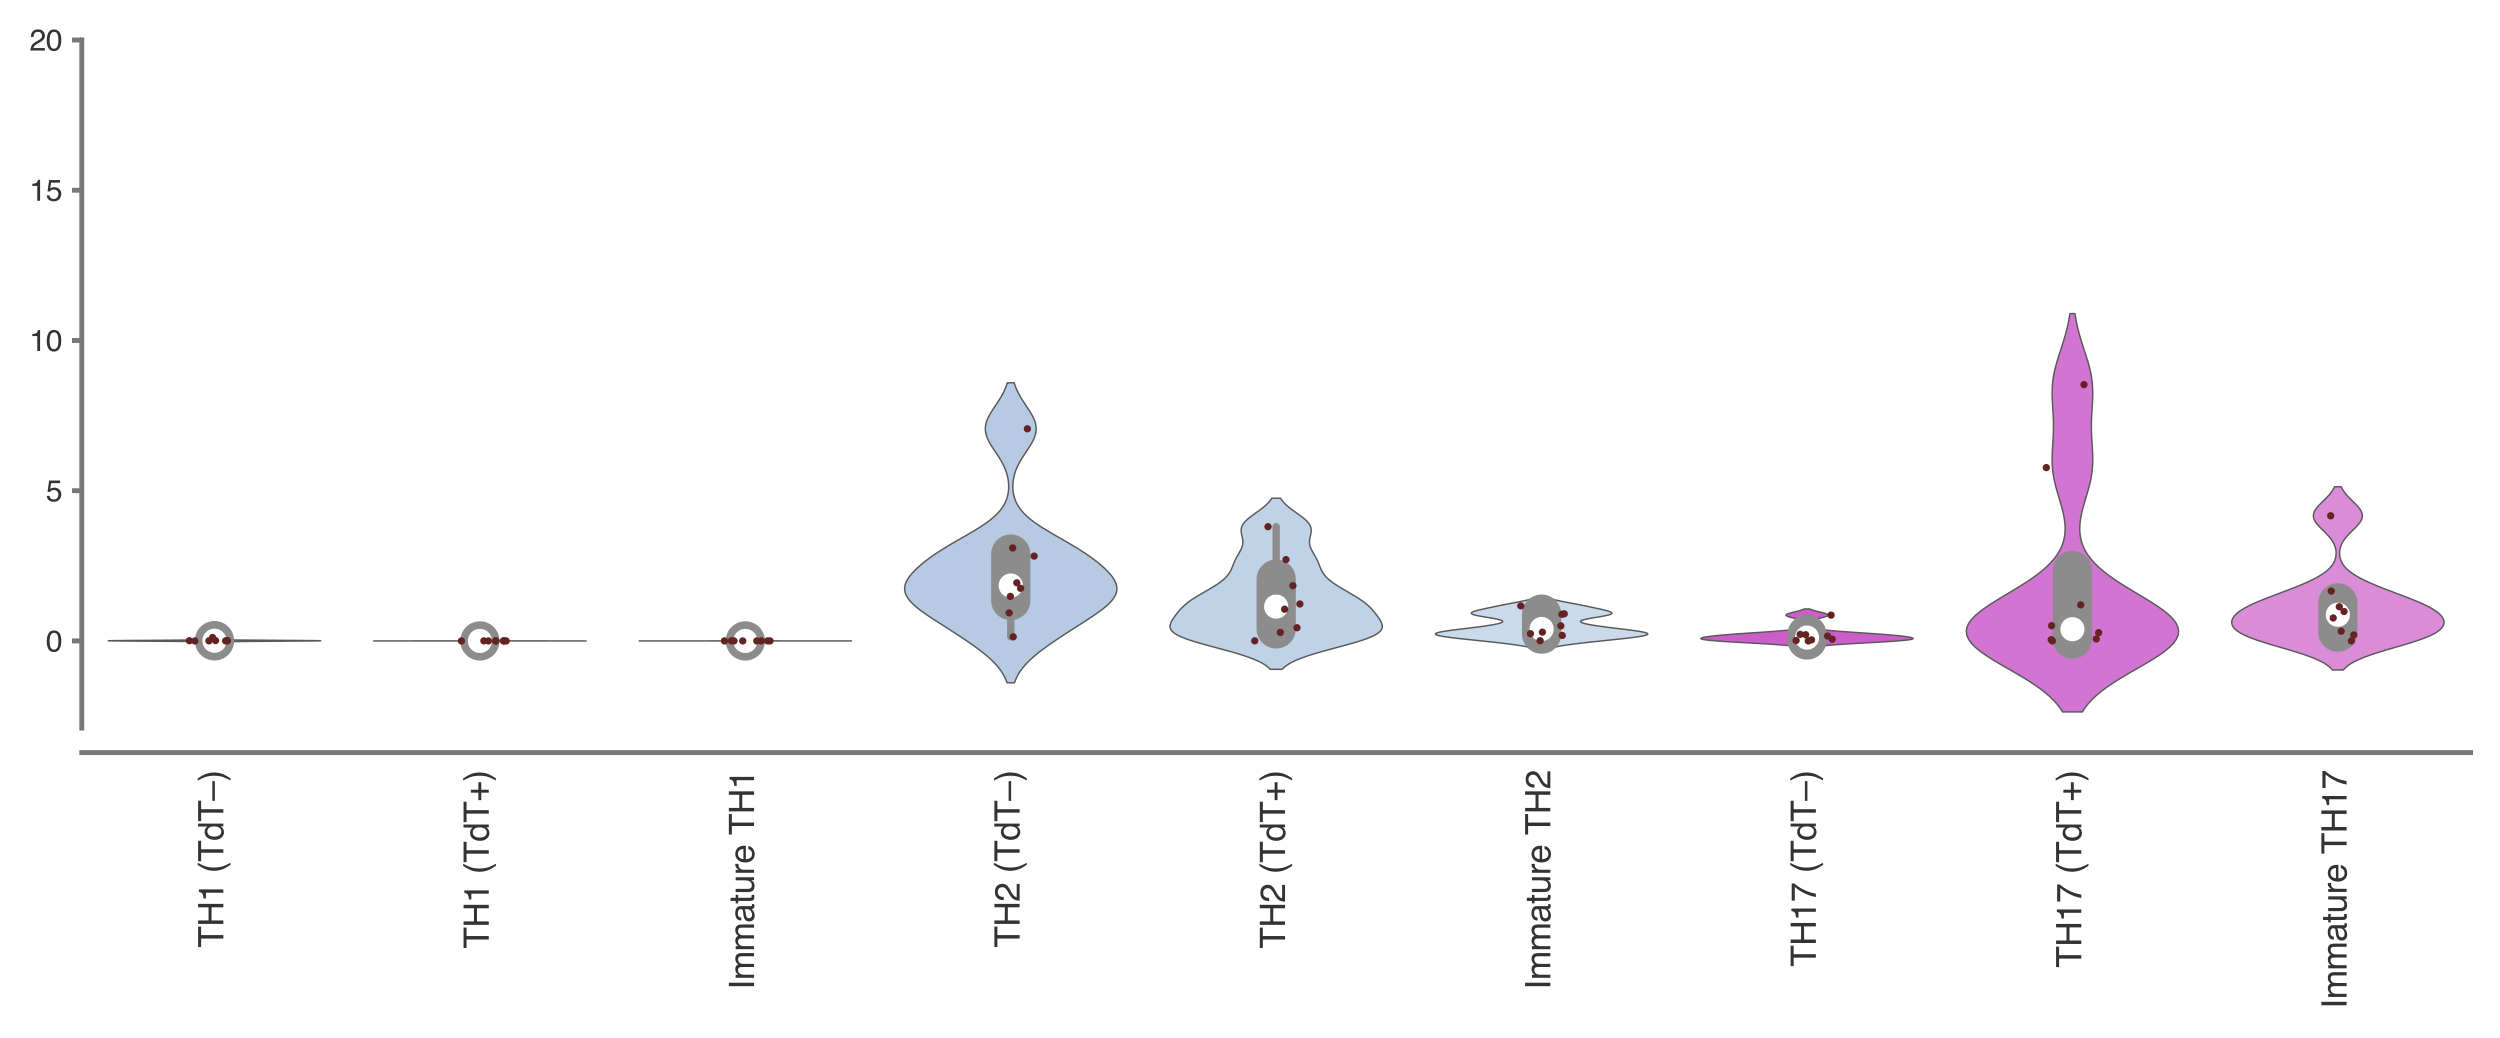 <?xml version="1.0" encoding="utf-8" standalone="no"?>
<!DOCTYPE svg PUBLIC "-//W3C//DTD SVG 1.1//EN"
  "http://www.w3.org/Graphics/SVG/1.1/DTD/svg11.dtd">
<svg xmlns:xlink="http://www.w3.org/1999/xlink" width="254.88pt" height="105.84pt" viewBox="0 0 254.88 105.84" xmlns="http://www.w3.org/2000/svg" version="1.1">
 <defs>
  <style type="text/css">*{stroke-linejoin: round; stroke-linecap: butt}</style>
 </defs>
 <g id="figure_1">
  <g id="patch_1">
   <path d="M 0 105.84 
L 254.88 105.84 
L 254.88 0 
L 0 0 
z
" style="fill: #ffffff"/>
  </g>
  <g id="axes_1">
   <g id="patch_2">
    <path d="M 8.337 74.23 
L 251.88 74.23 
L 251.88 4.076 
L 8.337 4.076 
z
" style="fill: #ffffff"/>
   </g>
   <g id="matplotlib.axis_1">
    <g id="xtick_1">
     <g id="text_1">
      <!-- TH1 (TdT–) -->
      <g style="fill: #333333" transform="translate(22.77 96.612) rotate(-90) scale(0.035 -0.035)">
       <defs>
        <path id="Helvetica-54" d="M 3828 4591 
L 3828 4044 
L 2281 4044 
L 2281 0 
L 1650 0 
L 1650 4044 
L 103 4044 
L 103 4591 
L 3828 4591 
z
" transform="scale(0.016)"/>
        <path id="Helvetica-48" d="M 503 4591 
L 1131 4591 
L 1131 2694 
L 3519 2694 
L 3519 4591 
L 4147 4591 
L 4147 0 
L 3519 0 
L 3519 2147 
L 1131 2147 
L 1131 0 
L 503 0 
L 503 4591 
z
" transform="scale(0.016)"/>
        <path id="Helvetica-31" d="M 613 3169 
L 613 3600 
Q 1222 3659 1462 3798 
Q 1703 3938 1822 4456 
L 2266 4456 
L 2266 0 
L 1666 0 
L 1666 3169 
L 613 3169 
z
" transform="scale(0.016)"/>
        <path id="Helvetica-20" transform="scale(0.016)"/>
        <path id="Helvetica-28" d="M 1894 4666 
Q 1403 3713 1256 3263 
Q 1034 2578 1034 1681 
Q 1034 775 1288 25 
Q 1444 -438 1903 -1306 
L 1525 -1306 
Q 1069 -594 959 -397 
Q 850 -200 722 138 
Q 547 600 478 1125 
Q 444 1397 444 1644 
Q 444 2569 734 3291 
Q 919 3750 1503 4666 
L 1894 4666 
z
" transform="scale(0.016)"/>
        <path id="Helvetica-64" d="M 769 1634 
Q 769 1097 997 734 
Q 1225 372 1728 372 
Q 2119 372 2370 708 
Q 2622 1044 2622 1672 
Q 2622 2306 2362 2611 
Q 2103 2916 1722 2916 
Q 1297 2916 1033 2591 
Q 769 2266 769 1634 
z
M 1616 3406 
Q 2000 3406 2259 3244 
Q 2409 3150 2600 2916 
L 2600 4606 
L 3141 4606 
L 3141 0 
L 2634 0 
L 2634 466 
Q 2438 156 2169 18 
Q 1900 -119 1553 -119 
Q 994 -119 584 351 
Q 175 822 175 1603 
Q 175 2334 548 2870 
Q 922 3406 1616 3406 
z
" transform="scale(0.016)"/>
        <path id="Helvetica-2013" d="M -16 2000 
L 3569 2000 
L 3569 1541 
L -16 1541 
L -16 2000 
z
" transform="scale(0.016)"/>
        <path id="Helvetica-29" d="M 222 -1306 
Q 719 -338 863 106 
Q 1081 778 1081 1681 
Q 1081 2584 828 3334 
Q 672 3797 213 4666 
L 591 4666 
Q 1072 3897 1173 3717 
Q 1275 3538 1394 3222 
Q 1544 2831 1608 2450 
Q 1672 2069 1672 1716 
Q 1672 791 1378 66 
Q 1194 -400 613 -1306 
L 222 -1306 
z
" transform="scale(0.016)"/>
       </defs>
       <use xlink:href="#Helvetica-54"/>
       <use xlink:href="#Helvetica-48" x="61.084"/>
       <use xlink:href="#Helvetica-31" x="133.301"/>
       <use xlink:href="#Helvetica-20" x="188.916"/>
       <use xlink:href="#Helvetica-28" x="216.699"/>
       <use xlink:href="#Helvetica-54" x="250"/>
       <use xlink:href="#Helvetica-64" x="311.084"/>
       <use xlink:href="#Helvetica-54" x="366.699"/>
       <use xlink:href="#Helvetica-2013" x="427.783"/>
       <use xlink:href="#Helvetica-29" x="483.398"/>
      </g>
     </g>
    </g>
    <g id="xtick_2">
     <g id="text_2">
      <!-- TH1 (TdT+) -->
      <g style="fill: #333333" transform="translate(49.831 96.71) rotate(-90) scale(0.035 -0.035)">
       <defs>
        <path id="Helvetica-2b" d="M 288 1369 
L 288 1894 
L 1650 1894 
L 1650 3266 
L 2184 3266 
L 2184 1894 
L 3547 1894 
L 3547 1369 
L 2184 1369 
L 2184 0 
L 1650 0 
L 1650 1369 
L 288 1369 
z
" transform="scale(0.016)"/>
       </defs>
       <use xlink:href="#Helvetica-54"/>
       <use xlink:href="#Helvetica-48" x="61.084"/>
       <use xlink:href="#Helvetica-31" x="133.301"/>
       <use xlink:href="#Helvetica-20" x="188.916"/>
       <use xlink:href="#Helvetica-28" x="216.699"/>
       <use xlink:href="#Helvetica-54" x="250"/>
       <use xlink:href="#Helvetica-64" x="311.084"/>
       <use xlink:href="#Helvetica-54" x="366.699"/>
       <use xlink:href="#Helvetica-2b" x="427.783"/>
       <use xlink:href="#Helvetica-29" x="486.182"/>
      </g>
     </g>
    </g>
    <g id="xtick_3">
     <g id="text_3">
      <!-- Immature TH1 -->
      <g style="fill: #333333" transform="translate(76.878 100.893) rotate(-90) scale(0.035 -0.035)">
       <defs>
        <path id="Helvetica-49" d="M 628 4591 
L 1256 4591 
L 1256 0 
L 628 0 
L 628 4591 
z
" transform="scale(0.016)"/>
        <path id="Helvetica-6d" d="M 413 3347 
L 969 3347 
L 969 2872 
Q 1169 3119 1331 3231 
Q 1609 3422 1963 3422 
Q 2363 3422 2606 3225 
Q 2744 3113 2856 2894 
Q 3044 3163 3297 3292 
Q 3550 3422 3866 3422 
Q 4541 3422 4784 2934 
Q 4916 2672 4916 2228 
L 4916 0 
L 4331 0 
L 4331 2325 
Q 4331 2659 4164 2784 
Q 3997 2909 3756 2909 
Q 3425 2909 3186 2687 
Q 2947 2466 2947 1947 
L 2947 0 
L 2375 0 
L 2375 2184 
Q 2375 2525 2294 2681 
Q 2166 2916 1816 2916 
Q 1497 2916 1236 2669 
Q 975 2422 975 1775 
L 975 0 
L 413 0 
L 413 3347 
z
" transform="scale(0.016)"/>
        <path id="Helvetica-61" d="M 844 891 
Q 844 647 1022 506 
Q 1200 366 1444 366 
Q 1741 366 2019 503 
Q 2488 731 2488 1250 
L 2488 1703 
Q 2384 1638 2221 1594 
Q 2059 1550 1903 1531 
L 1563 1488 
Q 1256 1447 1103 1359 
Q 844 1213 844 891 
z
M 2206 2028 
Q 2400 2053 2466 2191 
Q 2503 2266 2503 2406 
Q 2503 2694 2298 2823 
Q 2094 2953 1713 2953 
Q 1272 2953 1088 2716 
Q 984 2584 953 2325 
L 428 2325 
Q 444 2944 830 3186 
Q 1216 3428 1725 3428 
Q 2316 3428 2684 3203 
Q 3050 2978 3050 2503 
L 3050 575 
Q 3050 488 3086 434 
Q 3122 381 3238 381 
Q 3275 381 3322 386 
Q 3369 391 3422 400 
L 3422 -16 
Q 3291 -53 3222 -62 
Q 3153 -72 3034 -72 
Q 2744 -72 2613 134 
Q 2544 244 2516 444 
Q 2344 219 2022 53 
Q 1700 -113 1313 -113 
Q 847 -113 551 170 
Q 256 453 256 878 
Q 256 1344 547 1600 
Q 838 1856 1309 1916 
L 2206 2028 
z
M 1741 3428 
L 1741 3428 
z
" transform="scale(0.016)"/>
        <path id="Helvetica-74" d="M 525 4281 
L 1094 4281 
L 1094 3347 
L 1628 3347 
L 1628 2888 
L 1094 2888 
L 1094 703 
Q 1094 528 1213 469 
Q 1278 434 1431 434 
Q 1472 434 1519 436 
Q 1566 438 1628 444 
L 1628 0 
Q 1531 -28 1426 -40 
Q 1322 -53 1200 -53 
Q 806 -53 665 148 
Q 525 350 525 672 
L 525 2888 
L 72 2888 
L 72 3347 
L 525 3347 
L 525 4281 
z
" transform="scale(0.016)"/>
        <path id="Helvetica-75" d="M 975 3347 
L 975 1125 
Q 975 869 1056 706 
Q 1206 406 1616 406 
Q 2203 406 2416 931 
Q 2531 1213 2531 1703 
L 2531 3347 
L 3094 3347 
L 3094 0 
L 2563 0 
L 2569 494 
Q 2459 303 2297 172 
Q 1975 -91 1516 -91 
Q 800 -91 541 388 
Q 400 644 400 1072 
L 400 3347 
L 975 3347 
z
M 1747 3428 
L 1747 3428 
z
" transform="scale(0.016)"/>
        <path id="Helvetica-72" d="M 428 3347 
L 963 3347 
L 963 2769 
Q 1028 2938 1284 3180 
Q 1541 3422 1875 3422 
Q 1891 3422 1928 3419 
Q 1966 3416 2056 3406 
L 2056 2813 
Q 2006 2822 1964 2825 
Q 1922 2828 1872 2828 
Q 1447 2828 1219 2554 
Q 991 2281 991 1925 
L 991 0 
L 428 0 
L 428 3347 
z
" transform="scale(0.016)"/>
        <path id="Helvetica-65" d="M 1806 3422 
Q 2163 3422 2497 3255 
Q 2831 3088 3006 2822 
Q 3175 2569 3231 2231 
Q 3281 2000 3281 1494 
L 828 1494 
Q 844 984 1069 676 
Q 1294 369 1766 369 
Q 2206 369 2469 659 
Q 2619 828 2681 1050 
L 3234 1050 
Q 3213 866 3089 639 
Q 2966 413 2813 269 
Q 2556 19 2178 -69 
Q 1975 -119 1719 -119 
Q 1094 -119 659 336 
Q 225 791 225 1609 
Q 225 2416 662 2919 
Q 1100 3422 1806 3422 
z
M 2703 1941 
Q 2669 2306 2544 2525 
Q 2313 2931 1772 2931 
Q 1384 2931 1121 2651 
Q 859 2372 844 1941 
L 2703 1941 
z
M 1753 3428 
L 1753 3428 
z
" transform="scale(0.016)"/>
       </defs>
       <use xlink:href="#Helvetica-49"/>
       <use xlink:href="#Helvetica-6d" x="27.783"/>
       <use xlink:href="#Helvetica-6d" x="111.084"/>
       <use xlink:href="#Helvetica-61" x="194.385"/>
       <use xlink:href="#Helvetica-74" x="250"/>
       <use xlink:href="#Helvetica-75" x="277.783"/>
       <use xlink:href="#Helvetica-72" x="333.398"/>
       <use xlink:href="#Helvetica-65" x="366.699"/>
       <use xlink:href="#Helvetica-20" x="422.314"/>
       <use xlink:href="#Helvetica-54" x="450.098"/>
       <use xlink:href="#Helvetica-48" x="511.182"/>
       <use xlink:href="#Helvetica-31" x="583.398"/>
      </g>
     </g>
    </g>
    <g id="xtick_4">
     <g id="text_4">
      <!-- TH2 (TdT–) -->
      <g style="fill: #333333" transform="translate(103.951 96.612) rotate(-90) scale(0.035 -0.035)">
       <defs>
        <path id="Helvetica-32" d="M 200 0 
Q 231 578 439 1006 
Q 647 1434 1250 1784 
L 1850 2131 
Q 2253 2366 2416 2531 
Q 2672 2791 2672 3125 
Q 2672 3516 2437 3745 
Q 2203 3975 1813 3975 
Q 1234 3975 1013 3538 
Q 894 3303 881 2888 
L 309 2888 
Q 319 3472 525 3841 
Q 891 4491 1816 4491 
Q 2584 4491 2939 4075 
Q 3294 3659 3294 3150 
Q 3294 2613 2916 2231 
Q 2697 2009 2131 1694 
L 1703 1456 
Q 1397 1288 1222 1134 
Q 909 863 828 531 
L 3272 531 
L 3272 0 
L 200 0 
z
" transform="scale(0.016)"/>
       </defs>
       <use xlink:href="#Helvetica-54"/>
       <use xlink:href="#Helvetica-48" x="61.084"/>
       <use xlink:href="#Helvetica-32" x="133.301"/>
       <use xlink:href="#Helvetica-20" x="188.916"/>
       <use xlink:href="#Helvetica-28" x="216.699"/>
       <use xlink:href="#Helvetica-54" x="250"/>
       <use xlink:href="#Helvetica-64" x="311.084"/>
       <use xlink:href="#Helvetica-54" x="366.699"/>
       <use xlink:href="#Helvetica-2013" x="427.783"/>
       <use xlink:href="#Helvetica-29" x="483.398"/>
      </g>
     </g>
    </g>
    <g id="xtick_5">
     <g id="text_5">
      <!-- TH2 (TdT+) -->
      <g style="fill: #333333" transform="translate(131.012 96.71) rotate(-90) scale(0.035 -0.035)">
       <use xlink:href="#Helvetica-54"/>
       <use xlink:href="#Helvetica-48" x="61.084"/>
       <use xlink:href="#Helvetica-32" x="133.301"/>
       <use xlink:href="#Helvetica-20" x="188.916"/>
       <use xlink:href="#Helvetica-28" x="216.699"/>
       <use xlink:href="#Helvetica-54" x="250"/>
       <use xlink:href="#Helvetica-64" x="311.084"/>
       <use xlink:href="#Helvetica-54" x="366.699"/>
       <use xlink:href="#Helvetica-2b" x="427.783"/>
       <use xlink:href="#Helvetica-29" x="486.182"/>
      </g>
     </g>
    </g>
    <g id="xtick_6">
     <g id="text_6">
      <!-- Immature TH2 -->
      <g style="fill: #333333" transform="translate(158.059 100.893) rotate(-90) scale(0.035 -0.035)">
       <use xlink:href="#Helvetica-49"/>
       <use xlink:href="#Helvetica-6d" x="27.783"/>
       <use xlink:href="#Helvetica-6d" x="111.084"/>
       <use xlink:href="#Helvetica-61" x="194.385"/>
       <use xlink:href="#Helvetica-74" x="250"/>
       <use xlink:href="#Helvetica-75" x="277.783"/>
       <use xlink:href="#Helvetica-72" x="333.398"/>
       <use xlink:href="#Helvetica-65" x="366.699"/>
       <use xlink:href="#Helvetica-20" x="422.314"/>
       <use xlink:href="#Helvetica-54" x="450.098"/>
       <use xlink:href="#Helvetica-48" x="511.182"/>
       <use xlink:href="#Helvetica-32" x="583.398"/>
      </g>
     </g>
    </g>
    <g id="xtick_7">
     <g id="text_7">
      <!-- TH17 (TdT–) -->
      <g style="fill: #333333" transform="translate(185.132 98.559) rotate(-90) scale(0.035 -0.035)">
       <defs>
        <path id="Helvetica-37" d="M 3347 4400 
L 3347 3909 
Q 3131 3700 2773 3181 
Q 2416 2663 2141 2063 
Q 1869 1478 1728 997 
Q 1638 688 1494 0 
L 872 0 
Q 1084 1281 1809 2550 
Q 2238 3294 2709 3834 
L 234 3834 
L 234 4400 
L 3347 4400 
z
" transform="scale(0.016)"/>
       </defs>
       <use xlink:href="#Helvetica-54"/>
       <use xlink:href="#Helvetica-48" x="61.084"/>
       <use xlink:href="#Helvetica-31" x="133.301"/>
       <use xlink:href="#Helvetica-37" x="188.916"/>
       <use xlink:href="#Helvetica-20" x="244.531"/>
       <use xlink:href="#Helvetica-28" x="272.314"/>
       <use xlink:href="#Helvetica-54" x="305.615"/>
       <use xlink:href="#Helvetica-64" x="366.699"/>
       <use xlink:href="#Helvetica-54" x="422.314"/>
       <use xlink:href="#Helvetica-2013" x="483.398"/>
       <use xlink:href="#Helvetica-29" x="539.014"/>
      </g>
     </g>
    </g>
    <g id="xtick_8">
     <g id="text_8">
      <!-- TH17 (TdT+) -->
      <g style="fill: #333333" transform="translate(212.193 98.657) rotate(-90) scale(0.035 -0.035)">
       <use xlink:href="#Helvetica-54"/>
       <use xlink:href="#Helvetica-48" x="61.084"/>
       <use xlink:href="#Helvetica-31" x="133.301"/>
       <use xlink:href="#Helvetica-37" x="188.916"/>
       <use xlink:href="#Helvetica-20" x="244.531"/>
       <use xlink:href="#Helvetica-28" x="272.314"/>
       <use xlink:href="#Helvetica-54" x="305.615"/>
       <use xlink:href="#Helvetica-64" x="366.699"/>
       <use xlink:href="#Helvetica-54" x="422.314"/>
       <use xlink:href="#Helvetica-2b" x="483.398"/>
       <use xlink:href="#Helvetica-29" x="541.797"/>
      </g>
     </g>
    </g>
    <g id="xtick_9">
     <g id="text_9">
      <!-- Immature TH17 -->
      <g style="fill: #333333" transform="translate(239.24 102.84) rotate(-90) scale(0.035 -0.035)">
       <use xlink:href="#Helvetica-49"/>
       <use xlink:href="#Helvetica-6d" x="27.783"/>
       <use xlink:href="#Helvetica-6d" x="111.084"/>
       <use xlink:href="#Helvetica-61" x="194.385"/>
       <use xlink:href="#Helvetica-74" x="250"/>
       <use xlink:href="#Helvetica-75" x="277.783"/>
       <use xlink:href="#Helvetica-72" x="333.398"/>
       <use xlink:href="#Helvetica-65" x="366.699"/>
       <use xlink:href="#Helvetica-20" x="422.314"/>
       <use xlink:href="#Helvetica-54" x="450.098"/>
       <use xlink:href="#Helvetica-48" x="511.182"/>
       <use xlink:href="#Helvetica-31" x="583.398"/>
       <use xlink:href="#Helvetica-37" x="639.014"/>
      </g>
     </g>
    </g>
   </g>
   <g id="matplotlib.axis_2">
    <g id="ytick_1">
     <g id="line2d_1">
      <defs>
       <path id="m471c2348b5" d="M 0 0 
L -1 0 
" style="stroke: #777777; stroke-width: 0.5"/>
      </defs>
      <g>
       <use xlink:href="#m471c2348b5" x="8.337" y="65.345" style="fill: #777777; stroke: #777777; stroke-width: 0.5"/>
      </g>
     </g>
     <g id="text_10">
      <!-- 0 -->
      <g style="fill: #333333" transform="translate(4.669 66.422) scale(0.03 -0.03)">
       <defs>
        <path id="Helvetica-30" d="M 1731 4475 
Q 2600 4475 2988 3759 
Q 3288 3206 3288 2244 
Q 3288 1331 3016 734 
Q 2622 -122 1728 -122 
Q 922 -122 528 578 
Q 200 1163 200 2147 
Q 200 2909 397 3456 
Q 766 4475 1731 4475 
z
M 1725 391 
Q 2163 391 2422 778 
Q 2681 1166 2681 2222 
Q 2681 2984 2493 3476 
Q 2306 3969 1766 3969 
Q 1269 3969 1039 3501 
Q 809 3034 809 2125 
Q 809 1441 956 1025 
Q 1181 391 1725 391 
z
" transform="scale(0.016)"/>
       </defs>
       <use xlink:href="#Helvetica-30"/>
      </g>
     </g>
    </g>
    <g id="ytick_2">
     <g id="line2d_2">
      <g>
       <use xlink:href="#m471c2348b5" x="8.337" y="50.028" style="fill: #777777; stroke: #777777; stroke-width: 0.5"/>
      </g>
     </g>
     <g id="text_11">
      <!-- 5 -->
      <g style="fill: #333333" transform="translate(4.669 51.104) scale(0.03 -0.03)">
       <defs>
        <path id="Helvetica-35" d="M 791 1141 
Q 847 659 1238 475 
Q 1438 381 1700 381 
Q 2200 381 2440 700 
Q 2681 1019 2681 1406 
Q 2681 1875 2395 2131 
Q 2109 2388 1709 2388 
Q 1419 2388 1211 2275 
Q 1003 2163 856 1963 
L 369 1991 
L 709 4400 
L 3034 4400 
L 3034 3856 
L 1131 3856 
L 941 2613 
Q 1097 2731 1238 2791 
Q 1488 2894 1816 2894 
Q 2431 2894 2859 2497 
Q 3288 2100 3288 1491 
Q 3288 856 2895 371 
Q 2503 -113 1644 -113 
Q 1097 -113 676 195 
Q 256 503 206 1141 
L 791 1141 
z
" transform="scale(0.016)"/>
       </defs>
       <use xlink:href="#Helvetica-35"/>
      </g>
     </g>
    </g>
    <g id="ytick_3">
     <g id="line2d_3">
      <g>
       <use xlink:href="#m471c2348b5" x="8.337" y="34.711" style="fill: #777777; stroke: #777777; stroke-width: 0.5"/>
      </g>
     </g>
     <g id="text_12">
      <!-- 10 -->
      <g style="fill: #333333" transform="translate(3 35.787) scale(0.03 -0.03)">
       <use xlink:href="#Helvetica-31"/>
       <use xlink:href="#Helvetica-30" x="55.615"/>
      </g>
     </g>
    </g>
    <g id="ytick_4">
     <g id="line2d_4">
      <g>
       <use xlink:href="#m471c2348b5" x="8.337" y="19.394" style="fill: #777777; stroke: #777777; stroke-width: 0.5"/>
      </g>
     </g>
     <g id="text_13">
      <!-- 15 -->
      <g style="fill: #333333" transform="translate(3 20.47) scale(0.03 -0.03)">
       <use xlink:href="#Helvetica-31"/>
       <use xlink:href="#Helvetica-35" x="55.615"/>
      </g>
     </g>
    </g>
    <g id="ytick_5">
     <g id="line2d_5">
      <g>
       <use xlink:href="#m471c2348b5" x="8.337" y="4.076" style="fill: #777777; stroke: #777777; stroke-width: 0.5"/>
      </g>
     </g>
     <g id="text_14">
      <!-- 20 -->
      <g style="fill: #333333" transform="translate(3 5.152) scale(0.03 -0.03)">
       <use xlink:href="#Helvetica-32"/>
       <use xlink:href="#Helvetica-30" x="55.615"/>
      </g>
     </g>
    </g>
   </g>
   <g id="PolyCollection_1">
    <defs>
     <path id="m84d71d8bda" d="M 22.612 -40.409 
L 21.122 -40.409 
L 20.895 -40.414 
L 20.617 -40.419 
L 20.282 -40.425 
L 19.885 -40.43 
L 19.423 -40.435 
L 18.895 -40.44 
L 18.302 -40.446 
L 17.651 -40.451 
L 16.949 -40.456 
L 16.209 -40.462 
L 15.446 -40.467 
L 14.681 -40.472 
L 13.933 -40.477 
L 13.226 -40.483 
L 12.585 -40.488 
L 12.031 -40.493 
L 11.585 -40.498 
L 11.264 -40.504 
L 11.081 -40.509 
L 11.043 -40.514 
L 11.152 -40.519 
L 11.403 -40.525 
L 11.786 -40.53 
L 12.287 -40.535 
L 12.886 -40.541 
L 13.562 -40.546 
L 14.291 -40.551 
L 15.05 -40.556 
L 15.816 -40.562 
L 16.57 -40.567 
L 17.293 -40.572 
L 17.972 -40.577 
L 18.595 -40.583 
L 19.156 -40.588 
L 19.652 -40.593 
L 20.083 -40.598 
L 20.449 -40.604 
L 20.756 -40.609 
L 21.009 -40.614 
L 21.213 -40.62 
L 21.376 -40.625 
L 21.503 -40.63 
L 21.601 -40.635 
L 21.676 -40.641 
L 21.731 -40.646 
L 21.772 -40.651 
L 21.801 -40.656 
L 21.822 -40.662 
L 21.837 -40.667 
L 21.847 -40.672 
L 21.853 -40.677 
L 21.857 -40.683 
L 21.86 -40.688 
L 21.861 -40.693 
L 21.86 -40.699 
L 21.858 -40.704 
L 21.855 -40.709 
L 21.851 -40.714 
L 21.844 -40.72 
L 21.834 -40.725 
L 21.821 -40.73 
L 21.804 -40.735 
L 21.781 -40.741 
L 21.752 -40.746 
L 21.716 -40.751 
L 21.671 -40.756 
L 21.616 -40.762 
L 21.551 -40.767 
L 21.476 -40.772 
L 21.389 -40.778 
L 21.292 -40.783 
L 21.186 -40.788 
L 21.072 -40.793 
L 20.953 -40.799 
L 20.831 -40.804 
L 20.712 -40.809 
L 20.598 -40.814 
L 20.493 -40.82 
L 20.402 -40.825 
L 20.329 -40.83 
L 20.276 -40.835 
L 20.246 -40.841 
L 20.241 -40.846 
L 20.259 -40.851 
L 20.302 -40.857 
L 20.366 -40.862 
L 20.449 -40.867 
L 20.548 -40.872 
L 20.658 -40.878 
L 20.775 -40.883 
L 20.896 -40.888 
L 21.017 -40.893 
L 21.133 -40.899 
L 21.244 -40.904 
L 21.345 -40.909 
L 21.437 -40.914 
L 21.518 -40.92 
L 21.587 -40.925 
L 21.647 -40.93 
L 22.087 -40.93 
L 22.087 -40.93 
L 22.146 -40.925 
L 22.216 -40.92 
L 22.297 -40.914 
L 22.389 -40.909 
L 22.49 -40.904 
L 22.6 -40.899 
L 22.717 -40.893 
L 22.838 -40.888 
L 22.959 -40.883 
L 23.076 -40.878 
L 23.186 -40.872 
L 23.285 -40.867 
L 23.368 -40.862 
L 23.432 -40.857 
L 23.474 -40.851 
L 23.493 -40.846 
L 23.488 -40.841 
L 23.458 -40.835 
L 23.405 -40.83 
L 23.332 -40.825 
L 23.241 -40.82 
L 23.136 -40.814 
L 23.022 -40.809 
L 22.903 -40.804 
L 22.781 -40.799 
L 22.662 -40.793 
L 22.548 -40.788 
L 22.442 -40.783 
L 22.345 -40.778 
L 22.258 -40.772 
L 22.183 -40.767 
L 22.118 -40.762 
L 22.063 -40.756 
L 22.018 -40.751 
L 21.982 -40.746 
L 21.953 -40.741 
L 21.93 -40.735 
L 21.913 -40.73 
L 21.9 -40.725 
L 21.89 -40.72 
L 21.883 -40.714 
L 21.879 -40.709 
L 21.876 -40.704 
L 21.874 -40.699 
L 21.873 -40.693 
L 21.874 -40.688 
L 21.876 -40.683 
L 21.881 -40.677 
L 21.887 -40.672 
L 21.897 -40.667 
L 21.912 -40.662 
L 21.933 -40.656 
L 21.962 -40.651 
L 22.003 -40.646 
L 22.058 -40.641 
L 22.132 -40.635 
L 22.231 -40.63 
L 22.358 -40.625 
L 22.521 -40.62 
L 22.725 -40.614 
L 22.978 -40.609 
L 23.285 -40.604 
L 23.651 -40.598 
L 24.082 -40.593 
L 24.578 -40.588 
L 25.139 -40.583 
L 25.762 -40.577 
L 26.441 -40.572 
L 27.164 -40.567 
L 27.918 -40.562 
L 28.684 -40.556 
L 29.443 -40.551 
L 30.172 -40.546 
L 30.848 -40.541 
L 31.447 -40.535 
L 31.948 -40.53 
L 32.331 -40.525 
L 32.582 -40.519 
L 32.691 -40.514 
L 32.653 -40.509 
L 32.47 -40.504 
L 32.149 -40.498 
L 31.703 -40.493 
L 31.149 -40.488 
L 30.508 -40.483 
L 29.801 -40.477 
L 29.053 -40.472 
L 28.287 -40.467 
L 27.525 -40.462 
L 26.785 -40.456 
L 26.083 -40.451 
L 25.432 -40.446 
L 24.839 -40.44 
L 24.311 -40.435 
L 23.849 -40.43 
L 23.452 -40.425 
L 23.117 -40.419 
L 22.839 -40.414 
L 22.612 -40.409 
z
" style="stroke: #595959; stroke-width: 0.15"/>
    </defs>
    <g clip-path="url(#p6c07d1ccd0)">
     <use xlink:href="#m84d71d8bda" x="0" y="105.84" style="fill: #eab390; stroke: #595959; stroke-width: 0.15"/>
    </g>
   </g>
   <g id="PolyCollection_2">
    <defs>
     <path id="m80146fb989" d="M 50.161 -40.492 
L 47.694 -40.492 
L 47.369 -40.492 
L 46.985 -40.493 
L 46.541 -40.493 
L 46.037 -40.493 
L 45.474 -40.493 
L 44.858 -40.493 
L 44.197 -40.493 
L 43.503 -40.493 
L 42.79 -40.493 
L 42.074 -40.494 
L 41.373 -40.494 
L 40.706 -40.494 
L 40.089 -40.494 
L 39.539 -40.494 
L 39.068 -40.494 
L 38.687 -40.494 
L 38.401 -40.495 
L 38.211 -40.495 
L 38.114 -40.495 
L 38.103 -40.495 
L 38.17 -40.495 
L 38.302 -40.495 
L 38.488 -40.495 
L 38.714 -40.496 
L 38.97 -40.496 
L 39.243 -40.496 
L 39.527 -40.496 
L 39.814 -40.496 
L 40.099 -40.496 
L 40.378 -40.496 
L 40.647 -40.496 
L 40.904 -40.497 
L 41.146 -40.497 
L 41.369 -40.497 
L 41.57 -40.497 
L 41.746 -40.497 
L 41.893 -40.497 
L 42.008 -40.497 
L 42.09 -40.498 
L 42.138 -40.498 
L 42.156 -40.498 
L 42.148 -40.498 
L 42.121 -40.498 
L 42.085 -40.498 
L 42.05 -40.498 
L 42.029 -40.499 
L 42.033 -40.499 
L 42.075 -40.499 
L 42.162 -40.499 
L 42.302 -40.499 
L 42.498 -40.499 
L 42.752 -40.499 
L 43.059 -40.499 
L 43.415 -40.5 
L 43.81 -40.5 
L 44.233 -40.5 
L 44.673 -40.5 
L 45.116 -40.5 
L 45.55 -40.5 
L 45.964 -40.5 
L 46.347 -40.501 
L 46.69 -40.501 
L 46.987 -40.501 
L 47.233 -40.501 
L 47.425 -40.501 
L 47.562 -40.501 
L 47.645 -40.501 
L 47.675 -40.502 
L 47.655 -40.502 
L 47.59 -40.502 
L 47.486 -40.502 
L 47.348 -40.502 
L 47.184 -40.502 
L 47.003 -40.502 
L 46.812 -40.502 
L 46.62 -40.503 
L 46.436 -40.503 
L 46.269 -40.503 
L 46.127 -40.503 
L 46.016 -40.503 
L 45.942 -40.503 
L 45.909 -40.503 
L 45.918 -40.504 
L 45.969 -40.504 
L 46.061 -40.504 
L 46.189 -40.504 
L 46.349 -40.504 
L 46.534 -40.504 
L 46.738 -40.504 
L 46.953 -40.504 
L 47.172 -40.505 
L 47.389 -40.505 
L 47.598 -40.505 
L 47.796 -40.505 
L 47.977 -40.505 
L 48.141 -40.505 
L 48.286 -40.505 
L 48.412 -40.506 
L 48.519 -40.506 
L 49.336 -40.506 
L 49.336 -40.506 
L 49.443 -40.506 
L 49.568 -40.505 
L 49.713 -40.505 
L 49.877 -40.505 
L 50.059 -40.505 
L 50.256 -40.505 
L 50.466 -40.505 
L 50.683 -40.505 
L 50.902 -40.504 
L 51.117 -40.504 
L 51.32 -40.504 
L 51.505 -40.504 
L 51.665 -40.504 
L 51.794 -40.504 
L 51.885 -40.504 
L 51.937 -40.504 
L 51.946 -40.503 
L 51.912 -40.503 
L 51.838 -40.503 
L 51.727 -40.503 
L 51.585 -40.503 
L 51.418 -40.503 
L 51.235 -40.503 
L 51.043 -40.502 
L 50.852 -40.502 
L 50.67 -40.502 
L 50.506 -40.502 
L 50.369 -40.502 
L 50.264 -40.502 
L 50.2 -40.502 
L 50.18 -40.502 
L 50.21 -40.501 
L 50.292 -40.501 
L 50.429 -40.501 
L 50.622 -40.501 
L 50.868 -40.501 
L 51.165 -40.501 
L 51.508 -40.501 
L 51.891 -40.5 
L 52.304 -40.5 
L 52.738 -40.5 
L 53.182 -40.5 
L 53.621 -40.5 
L 54.044 -40.5 
L 54.439 -40.5 
L 54.795 -40.499 
L 55.103 -40.499 
L 55.357 -40.499 
L 55.553 -40.499 
L 55.693 -40.499 
L 55.78 -40.499 
L 55.821 -40.499 
L 55.826 -40.499 
L 55.805 -40.498 
L 55.77 -40.498 
L 55.734 -40.498 
L 55.707 -40.498 
L 55.699 -40.498 
L 55.716 -40.498 
L 55.765 -40.498 
L 55.846 -40.497 
L 55.961 -40.497 
L 56.108 -40.497 
L 56.284 -40.497 
L 56.486 -40.497 
L 56.709 -40.497 
L 56.951 -40.497 
L 57.208 -40.496 
L 57.477 -40.496 
L 57.756 -40.496 
L 58.04 -40.496 
L 58.327 -40.496 
L 58.611 -40.496 
L 58.885 -40.496 
L 59.14 -40.496 
L 59.367 -40.495 
L 59.552 -40.495 
L 59.685 -40.495 
L 59.751 -40.495 
L 59.741 -40.495 
L 59.644 -40.495 
L 59.454 -40.495 
L 59.167 -40.494 
L 58.786 -40.494 
L 58.316 -40.494 
L 57.766 -40.494 
L 57.149 -40.494 
L 56.481 -40.494 
L 55.781 -40.494 
L 55.065 -40.493 
L 54.352 -40.493 
L 53.658 -40.493 
L 52.997 -40.493 
L 52.381 -40.493 
L 51.818 -40.493 
L 51.313 -40.493 
L 50.869 -40.493 
L 50.486 -40.492 
L 50.161 -40.492 
z
" style="stroke: #595959; stroke-width: 0.15"/>
    </defs>
    <g clip-path="url(#p6c07d1ccd0)">
     <use xlink:href="#m80146fb989" x="0" y="105.84" style="fill: #edbea0; stroke: #595959; stroke-width: 0.15"/>
    </g>
   </g>
   <g id="PolyCollection_3">
    <defs>
     <path id="m564b36625b" d="M 76.431 -40.492 
L 75.545 -40.492 
L 75.404 -40.492 
L 75.229 -40.492 
L 75.015 -40.493 
L 74.758 -40.493 
L 74.452 -40.493 
L 74.095 -40.493 
L 73.685 -40.493 
L 73.222 -40.493 
L 72.707 -40.494 
L 72.144 -40.494 
L 71.538 -40.494 
L 70.898 -40.494 
L 70.233 -40.494 
L 69.556 -40.494 
L 68.881 -40.494 
L 68.222 -40.495 
L 67.593 -40.495 
L 67.011 -40.495 
L 66.489 -40.495 
L 66.04 -40.495 
L 65.675 -40.495 
L 65.404 -40.495 
L 65.232 -40.496 
L 65.163 -40.496 
L 65.198 -40.496 
L 65.333 -40.496 
L 65.563 -40.496 
L 65.879 -40.496 
L 66.27 -40.496 
L 66.723 -40.497 
L 67.223 -40.497 
L 67.755 -40.497 
L 68.304 -40.497 
L 68.854 -40.497 
L 69.392 -40.497 
L 69.906 -40.497 
L 70.386 -40.498 
L 70.827 -40.498 
L 71.225 -40.498 
L 71.578 -40.498 
L 71.89 -40.498 
L 72.164 -40.498 
L 72.407 -40.499 
L 72.625 -40.499 
L 72.826 -40.499 
L 73.017 -40.499 
L 73.203 -40.499 
L 73.388 -40.499 
L 73.577 -40.499 
L 73.769 -40.5 
L 73.965 -40.5 
L 74.164 -40.5 
L 74.362 -40.5 
L 74.556 -40.5 
L 74.742 -40.5 
L 74.919 -40.5 
L 75.081 -40.501 
L 75.227 -40.501 
L 75.355 -40.501 
L 75.463 -40.501 
L 75.551 -40.501 
L 75.618 -40.501 
L 75.664 -40.501 
L 75.69 -40.502 
L 75.694 -40.502 
L 75.678 -40.502 
L 75.641 -40.502 
L 75.584 -40.502 
L 75.506 -40.502 
L 75.408 -40.502 
L 75.292 -40.503 
L 75.159 -40.503 
L 75.012 -40.503 
L 74.853 -40.503 
L 74.687 -40.503 
L 74.52 -40.503 
L 74.356 -40.504 
L 74.203 -40.504 
L 74.065 -40.504 
L 73.95 -40.504 
L 73.862 -40.504 
L 73.805 -40.504 
L 73.782 -40.504 
L 73.794 -40.505 
L 73.84 -40.505 
L 73.919 -40.505 
L 74.026 -40.505 
L 74.157 -40.505 
L 74.306 -40.505 
L 74.468 -40.505 
L 74.636 -40.506 
L 74.804 -40.506 
L 74.968 -40.506 
L 75.123 -40.506 
L 75.266 -40.506 
L 75.395 -40.506 
L 75.508 -40.506 
L 75.606 -40.507 
L 75.689 -40.507 
L 76.286 -40.507 
L 76.286 -40.507 
L 76.369 -40.507 
L 76.467 -40.506 
L 76.58 -40.506 
L 76.709 -40.506 
L 76.852 -40.506 
L 77.007 -40.506 
L 77.171 -40.506 
L 77.339 -40.506 
L 77.507 -40.505 
L 77.669 -40.505 
L 77.818 -40.505 
L 77.949 -40.505 
L 78.057 -40.505 
L 78.135 -40.505 
L 78.182 -40.505 
L 78.194 -40.504 
L 78.17 -40.504 
L 78.113 -40.504 
L 78.025 -40.504 
L 77.91 -40.504 
L 77.773 -40.504 
L 77.619 -40.504 
L 77.455 -40.503 
L 77.288 -40.503 
L 77.122 -40.503 
L 76.964 -40.503 
L 76.816 -40.503 
L 76.683 -40.503 
L 76.567 -40.502 
L 76.469 -40.502 
L 76.392 -40.502 
L 76.334 -40.502 
L 76.297 -40.502 
L 76.281 -40.502 
L 76.285 -40.502 
L 76.311 -40.501 
L 76.357 -40.501 
L 76.424 -40.501 
L 76.512 -40.501 
L 76.62 -40.501 
L 76.748 -40.501 
L 76.894 -40.501 
L 77.057 -40.5 
L 77.233 -40.5 
L 77.42 -40.5 
L 77.614 -40.5 
L 77.812 -40.5 
L 78.01 -40.5 
L 78.206 -40.5 
L 78.399 -40.499 
L 78.587 -40.499 
L 78.773 -40.499 
L 78.958 -40.499 
L 79.149 -40.499 
L 79.35 -40.499 
L 79.568 -40.499 
L 79.811 -40.498 
L 80.085 -40.498 
L 80.397 -40.498 
L 80.75 -40.498 
L 81.148 -40.498 
L 81.589 -40.498 
L 82.069 -40.497 
L 82.583 -40.497 
L 83.121 -40.497 
L 83.671 -40.497 
L 84.22 -40.497 
L 84.752 -40.497 
L 85.253 -40.497 
L 85.706 -40.496 
L 86.096 -40.496 
L 86.412 -40.496 
L 86.642 -40.496 
L 86.777 -40.496 
L 86.812 -40.496 
L 86.743 -40.496 
L 86.571 -40.495 
L 86.3 -40.495 
L 85.936 -40.495 
L 85.487 -40.495 
L 84.964 -40.495 
L 84.382 -40.495 
L 83.753 -40.495 
L 83.094 -40.494 
L 82.419 -40.494 
L 81.742 -40.494 
L 81.078 -40.494 
L 80.438 -40.494 
L 79.832 -40.494 
L 79.268 -40.494 
L 78.753 -40.493 
L 78.29 -40.493 
L 77.88 -40.493 
L 77.523 -40.493 
L 77.218 -40.493 
L 76.96 -40.493 
L 76.746 -40.492 
L 76.571 -40.492 
L 76.431 -40.492 
z
" style="stroke: #595959; stroke-width: 0.15"/>
    </defs>
    <g clip-path="url(#p6c07d1ccd0)">
     <use xlink:href="#m564b36625b" x="0" y="105.84" style="fill: #f0c9b0; stroke: #595959; stroke-width: 0.15"/>
    </g>
   </g>
   <g id="PolyCollection_4">
    <defs>
     <path id="ma093d4d4ac" d="M 103.427 -36.227 
L 102.669 -36.227 
L 102.552 -36.536 
L 102.411 -36.845 
L 102.241 -37.154 
L 102.041 -37.463 
L 101.81 -37.772 
L 101.546 -38.081 
L 101.251 -38.39 
L 100.926 -38.699 
L 100.572 -39.008 
L 100.193 -39.317 
L 99.792 -39.625 
L 99.371 -39.934 
L 98.934 -40.243 
L 98.483 -40.552 
L 98.022 -40.861 
L 97.552 -41.17 
L 97.076 -41.479 
L 96.595 -41.788 
L 96.111 -42.097 
L 95.628 -42.406 
L 95.15 -42.715 
L 94.683 -43.024 
L 94.234 -43.333 
L 93.809 -43.642 
L 93.419 -43.951 
L 93.071 -44.26 
L 92.775 -44.568 
L 92.538 -44.877 
L 92.365 -45.186 
L 92.26 -45.495 
L 92.224 -45.804 
L 92.254 -46.113 
L 92.348 -46.422 
L 92.5 -46.731 
L 92.703 -47.04 
L 92.951 -47.349 
L 93.237 -47.658 
L 93.558 -47.967 
L 93.908 -48.276 
L 94.287 -48.585 
L 94.692 -48.894 
L 95.123 -49.203 
L 95.58 -49.511 
L 96.061 -49.82 
L 96.565 -50.129 
L 97.086 -50.438 
L 97.62 -50.747 
L 98.16 -51.056 
L 98.697 -51.365 
L 99.223 -51.674 
L 99.729 -51.983 
L 100.207 -52.292 
L 100.651 -52.601 
L 101.054 -52.91 
L 101.414 -53.219 
L 101.729 -53.528 
L 101.998 -53.837 
L 102.223 -54.146 
L 102.407 -54.455 
L 102.554 -54.763 
L 102.666 -55.072 
L 102.747 -55.381 
L 102.801 -55.69 
L 102.83 -55.999 
L 102.836 -56.308 
L 102.82 -56.617 
L 102.783 -56.926 
L 102.725 -57.235 
L 102.645 -57.544 
L 102.543 -57.853 
L 102.419 -58.162 
L 102.273 -58.471 
L 102.108 -58.78 
L 101.925 -59.089 
L 101.728 -59.398 
L 101.523 -59.706 
L 101.317 -60.015 
L 101.116 -60.324 
L 100.929 -60.633 
L 100.764 -60.942 
L 100.628 -61.251 
L 100.529 -61.56 
L 100.47 -61.869 
L 100.455 -62.178 
L 100.486 -62.487 
L 100.559 -62.796 
L 100.672 -63.105 
L 100.819 -63.414 
L 100.993 -63.723 
L 101.186 -64.032 
L 101.39 -64.341 
L 101.597 -64.649 
L 101.8 -64.958 
L 101.993 -65.267 
L 102.171 -65.576 
L 102.332 -65.885 
L 102.474 -66.194 
L 102.595 -66.503 
L 102.697 -66.812 
L 103.399 -66.812 
L 103.399 -66.812 
L 103.501 -66.503 
L 103.622 -66.194 
L 103.764 -65.885 
L 103.925 -65.576 
L 104.103 -65.267 
L 104.296 -64.958 
L 104.499 -64.649 
L 104.706 -64.341 
L 104.91 -64.032 
L 105.103 -63.723 
L 105.277 -63.414 
L 105.424 -63.105 
L 105.537 -62.796 
L 105.61 -62.487 
L 105.64 -62.178 
L 105.626 -61.869 
L 105.567 -61.56 
L 105.468 -61.251 
L 105.332 -60.942 
L 105.167 -60.633 
L 104.98 -60.324 
L 104.779 -60.015 
L 104.572 -59.706 
L 104.368 -59.398 
L 104.171 -59.089 
L 103.988 -58.78 
L 103.823 -58.471 
L 103.677 -58.162 
L 103.553 -57.853 
L 103.451 -57.544 
L 103.371 -57.235 
L 103.313 -56.926 
L 103.275 -56.617 
L 103.26 -56.308 
L 103.266 -55.999 
L 103.295 -55.69 
L 103.349 -55.381 
L 103.43 -55.072 
L 103.542 -54.763 
L 103.689 -54.455 
L 103.873 -54.146 
L 104.098 -53.837 
L 104.367 -53.528 
L 104.682 -53.219 
L 105.041 -52.91 
L 105.445 -52.601 
L 105.888 -52.292 
L 106.367 -51.983 
L 106.873 -51.674 
L 107.399 -51.365 
L 107.936 -51.056 
L 108.476 -50.747 
L 109.01 -50.438 
L 109.531 -50.129 
L 110.035 -49.82 
L 110.516 -49.511 
L 110.973 -49.203 
L 111.404 -48.894 
L 111.809 -48.585 
L 112.188 -48.276 
L 112.538 -47.967 
L 112.859 -47.658 
L 113.145 -47.349 
L 113.393 -47.04 
L 113.596 -46.731 
L 113.748 -46.422 
L 113.841 -46.113 
L 113.872 -45.804 
L 113.836 -45.495 
L 113.731 -45.186 
L 113.558 -44.877 
L 113.321 -44.568 
L 113.025 -44.26 
L 112.677 -43.951 
L 112.287 -43.642 
L 111.862 -43.333 
L 111.413 -43.024 
L 110.945 -42.715 
L 110.468 -42.406 
L 109.985 -42.097 
L 109.501 -41.788 
L 109.02 -41.479 
L 108.543 -41.17 
L 108.074 -40.861 
L 107.613 -40.552 
L 107.162 -40.243 
L 106.725 -39.934 
L 106.304 -39.625 
L 105.903 -39.317 
L 105.524 -39.008 
L 105.17 -38.699 
L 104.845 -38.39 
L 104.55 -38.081 
L 104.286 -37.772 
L 104.055 -37.463 
L 103.855 -37.154 
L 103.685 -36.845 
L 103.543 -36.536 
L 103.427 -36.227 
z
" style="stroke: #595959; stroke-width: 0.15"/>
    </defs>
    <g clip-path="url(#p6c07d1ccd0)">
     <use xlink:href="#ma093d4d4ac" x="0" y="105.84" style="fill: #b6cae3; stroke: #595959; stroke-width: 0.15"/>
    </g>
   </g>
   <g id="PolyCollection_5">
    <defs>
     <path id="m0e8b1ea994" d="M 130.713 -37.602 
L 129.504 -37.602 
L 129.325 -37.778 
L 129.107 -37.954 
L 128.846 -38.131 
L 128.536 -38.307 
L 128.175 -38.483 
L 127.762 -38.659 
L 127.296 -38.835 
L 126.78 -39.012 
L 126.218 -39.188 
L 125.617 -39.364 
L 124.984 -39.54 
L 124.332 -39.716 
L 123.673 -39.893 
L 123.021 -40.069 
L 122.39 -40.245 
L 121.793 -40.421 
L 121.245 -40.597 
L 120.755 -40.774 
L 120.332 -40.95 
L 119.981 -41.126 
L 119.706 -41.302 
L 119.504 -41.478 
L 119.371 -41.654 
L 119.3 -41.831 
L 119.284 -42.007 
L 119.312 -42.183 
L 119.375 -42.359 
L 119.463 -42.535 
L 119.57 -42.712 
L 119.688 -42.888 
L 119.814 -43.064 
L 119.946 -43.24 
L 120.085 -43.416 
L 120.232 -43.593 
L 120.39 -43.769 
L 120.562 -43.945 
L 120.75 -44.121 
L 120.957 -44.297 
L 121.183 -44.474 
L 121.429 -44.65 
L 121.693 -44.826 
L 121.973 -45.002 
L 122.266 -45.178 
L 122.567 -45.354 
L 122.872 -45.531 
L 123.176 -45.707 
L 123.475 -45.883 
L 123.764 -46.059 
L 124.04 -46.235 
L 124.298 -46.412 
L 124.534 -46.588 
L 124.748 -46.764 
L 124.938 -46.94 
L 125.102 -47.116 
L 125.243 -47.293 
L 125.361 -47.469 
L 125.461 -47.645 
L 125.546 -47.821 
L 125.621 -47.997 
L 125.691 -48.174 
L 125.76 -48.35 
L 125.833 -48.526 
L 125.912 -48.702 
L 125.998 -48.878 
L 126.093 -49.054 
L 126.193 -49.231 
L 126.296 -49.407 
L 126.397 -49.583 
L 126.491 -49.759 
L 126.573 -49.935 
L 126.638 -50.112 
L 126.684 -50.288 
L 126.709 -50.464 
L 126.713 -50.64 
L 126.697 -50.816 
L 126.667 -50.993 
L 126.629 -51.169 
L 126.589 -51.345 
L 126.555 -51.521 
L 126.536 -51.697 
L 126.539 -51.874 
L 126.57 -52.05 
L 126.633 -52.226 
L 126.73 -52.402 
L 126.862 -52.578 
L 127.026 -52.754 
L 127.22 -52.931 
L 127.436 -53.107 
L 127.67 -53.283 
L 127.914 -53.459 
L 128.162 -53.635 
L 128.406 -53.812 
L 128.64 -53.988 
L 128.86 -54.164 
L 129.063 -54.34 
L 129.245 -54.516 
L 129.406 -54.693 
L 129.545 -54.869 
L 129.664 -55.045 
L 130.553 -55.045 
L 130.553 -55.045 
L 130.671 -54.869 
L 130.81 -54.693 
L 130.971 -54.516 
L 131.154 -54.34 
L 131.356 -54.164 
L 131.577 -53.988 
L 131.811 -53.812 
L 132.055 -53.635 
L 132.302 -53.459 
L 132.546 -53.283 
L 132.78 -53.107 
L 132.997 -52.931 
L 133.19 -52.754 
L 133.355 -52.578 
L 133.486 -52.402 
L 133.584 -52.226 
L 133.647 -52.05 
L 133.677 -51.874 
L 133.68 -51.697 
L 133.661 -51.521 
L 133.628 -51.345 
L 133.588 -51.169 
L 133.549 -50.993 
L 133.519 -50.816 
L 133.504 -50.64 
L 133.507 -50.464 
L 133.532 -50.288 
L 133.578 -50.112 
L 133.644 -49.935 
L 133.726 -49.759 
L 133.82 -49.583 
L 133.921 -49.407 
L 134.024 -49.231 
L 134.124 -49.054 
L 134.218 -48.878 
L 134.305 -48.702 
L 134.384 -48.526 
L 134.456 -48.35 
L 134.526 -48.174 
L 134.595 -47.997 
L 134.67 -47.821 
L 134.755 -47.645 
L 134.855 -47.469 
L 134.974 -47.293 
L 135.114 -47.116 
L 135.279 -46.94 
L 135.468 -46.764 
L 135.682 -46.588 
L 135.919 -46.412 
L 136.177 -46.235 
L 136.452 -46.059 
L 136.741 -45.883 
L 137.041 -45.707 
L 137.345 -45.531 
L 137.65 -45.354 
L 137.951 -45.178 
L 138.243 -45.002 
L 138.523 -44.826 
L 138.787 -44.65 
L 139.033 -44.474 
L 139.26 -44.297 
L 139.466 -44.121 
L 139.654 -43.945 
L 139.826 -43.769 
L 139.984 -43.593 
L 140.131 -43.416 
L 140.27 -43.24 
L 140.403 -43.064 
L 140.529 -42.888 
L 140.647 -42.712 
L 140.753 -42.535 
L 140.841 -42.359 
L 140.904 -42.183 
L 140.932 -42.007 
L 140.916 -41.831 
L 140.846 -41.654 
L 140.713 -41.478 
L 140.511 -41.302 
L 140.235 -41.126 
L 139.885 -40.95 
L 139.462 -40.774 
L 138.972 -40.597 
L 138.423 -40.421 
L 137.827 -40.245 
L 137.195 -40.069 
L 136.543 -39.893 
L 135.884 -39.716 
L 135.232 -39.54 
L 134.6 -39.364 
L 133.998 -39.188 
L 133.436 -39.012 
L 132.92 -38.835 
L 132.454 -38.659 
L 132.041 -38.483 
L 131.681 -38.307 
L 131.371 -38.131 
L 131.109 -37.954 
L 130.891 -37.778 
L 130.713 -37.602 
z
" style="stroke: #595959; stroke-width: 0.15"/>
    </defs>
    <g clip-path="url(#p6c07d1ccd0)">
     <use xlink:href="#m0e8b1ea994" x="0" y="105.84" style="fill: #c0d2e7; stroke: #595959; stroke-width: 0.15"/>
    </g>
   </g>
   <g id="PolyCollection_6">
    <defs>
     <path id="m1df9479f60" d="M 157.629 -39.596 
L 156.708 -39.596 
L 156.584 -39.65 
L 156.435 -39.705 
L 156.258 -39.759 
L 156.053 -39.814 
L 155.817 -39.868 
L 155.55 -39.923 
L 155.25 -39.977 
L 154.919 -40.032 
L 154.557 -40.087 
L 154.165 -40.141 
L 153.746 -40.196 
L 153.302 -40.25 
L 152.835 -40.305 
L 152.349 -40.359 
L 151.848 -40.414 
L 151.334 -40.468 
L 150.813 -40.523 
L 150.289 -40.577 
L 149.767 -40.632 
L 149.255 -40.686 
L 148.758 -40.741 
L 148.284 -40.795 
L 147.843 -40.85 
L 147.443 -40.904 
L 147.092 -40.959 
L 146.801 -41.013 
L 146.575 -41.068 
L 146.422 -41.123 
L 146.344 -41.177 
L 146.346 -41.232 
L 146.424 -41.286 
L 146.578 -41.341 
L 146.8 -41.395 
L 147.083 -41.45 
L 147.419 -41.504 
L 147.797 -41.559 
L 148.207 -41.613 
L 148.639 -41.668 
L 149.083 -41.722 
L 149.531 -41.777 
L 149.975 -41.831 
L 150.409 -41.886 
L 150.829 -41.94 
L 151.228 -41.995 
L 151.604 -42.049 
L 151.951 -42.104 
L 152.267 -42.158 
L 152.545 -42.213 
L 152.781 -42.268 
L 152.969 -42.322 
L 153.105 -42.377 
L 153.185 -42.431 
L 153.204 -42.486 
L 153.161 -42.54 
L 153.056 -42.595 
L 152.893 -42.649 
L 152.676 -42.704 
L 152.414 -42.758 
L 152.116 -42.813 
L 151.796 -42.867 
L 151.468 -42.922 
L 151.145 -42.976 
L 150.842 -43.031 
L 150.571 -43.085 
L 150.345 -43.14 
L 150.171 -43.194 
L 150.055 -43.249 
L 149.998 -43.304 
L 150.002 -43.358 
L 150.06 -43.413 
L 150.169 -43.467 
L 150.32 -43.522 
L 150.504 -43.576 
L 150.715 -43.631 
L 150.943 -43.685 
L 151.184 -43.74 
L 151.432 -43.794 
L 151.683 -43.849 
L 151.937 -43.903 
L 152.194 -43.958 
L 152.453 -44.012 
L 152.716 -44.067 
L 152.984 -44.121 
L 153.258 -44.176 
L 153.538 -44.23 
L 153.822 -44.285 
L 154.11 -44.339 
L 154.399 -44.394 
L 154.685 -44.449 
L 154.965 -44.503 
L 155.235 -44.558 
L 155.491 -44.612 
L 155.731 -44.667 
L 155.952 -44.721 
L 156.151 -44.776 
L 156.329 -44.83 
L 156.485 -44.885 
L 156.619 -44.939 
L 156.733 -44.994 
L 157.604 -44.994 
L 157.604 -44.994 
L 157.718 -44.939 
L 157.852 -44.885 
L 158.008 -44.83 
L 158.186 -44.776 
L 158.386 -44.721 
L 158.606 -44.667 
L 158.846 -44.612 
L 159.102 -44.558 
L 159.372 -44.503 
L 159.652 -44.449 
L 159.938 -44.394 
L 160.227 -44.339 
L 160.515 -44.285 
L 160.8 -44.23 
L 161.079 -44.176 
L 161.353 -44.121 
L 161.621 -44.067 
L 161.884 -44.012 
L 162.144 -43.958 
L 162.4 -43.903 
L 162.654 -43.849 
L 162.906 -43.794 
L 163.153 -43.74 
L 163.394 -43.685 
L 163.623 -43.631 
L 163.833 -43.576 
L 164.018 -43.522 
L 164.168 -43.467 
L 164.277 -43.413 
L 164.336 -43.358 
L 164.339 -43.304 
L 164.283 -43.249 
L 164.166 -43.194 
L 163.992 -43.14 
L 163.766 -43.085 
L 163.496 -43.031 
L 163.193 -42.976 
L 162.87 -42.922 
L 162.541 -42.867 
L 162.221 -42.813 
L 161.924 -42.758 
L 161.661 -42.704 
L 161.444 -42.649 
L 161.281 -42.595 
L 161.176 -42.54 
L 161.134 -42.486 
L 161.153 -42.431 
L 161.232 -42.377 
L 161.368 -42.322 
L 161.557 -42.268 
L 161.793 -42.213 
L 162.071 -42.158 
L 162.386 -42.104 
L 162.733 -42.049 
L 163.109 -41.995 
L 163.509 -41.94 
L 163.928 -41.886 
L 164.362 -41.831 
L 164.806 -41.777 
L 165.254 -41.722 
L 165.698 -41.668 
L 166.13 -41.613 
L 166.54 -41.559 
L 166.918 -41.504 
L 167.254 -41.45 
L 167.537 -41.395 
L 167.76 -41.341 
L 167.913 -41.286 
L 167.992 -41.232 
L 167.993 -41.177 
L 167.916 -41.123 
L 167.762 -41.068 
L 167.536 -41.013 
L 167.245 -40.959 
L 166.894 -40.904 
L 166.494 -40.85 
L 166.053 -40.795 
L 165.58 -40.741 
L 165.083 -40.686 
L 164.57 -40.632 
L 164.048 -40.577 
L 163.524 -40.523 
L 163.003 -40.468 
L 162.49 -40.414 
L 161.988 -40.359 
L 161.502 -40.305 
L 161.036 -40.25 
L 160.591 -40.196 
L 160.172 -40.141 
L 159.78 -40.087 
L 159.418 -40.032 
L 159.087 -39.977 
L 158.787 -39.923 
L 158.52 -39.868 
L 158.284 -39.814 
L 158.079 -39.759 
L 157.903 -39.705 
L 157.753 -39.65 
L 157.629 -39.596 
z
" style="stroke: #595959; stroke-width: 0.15"/>
    </defs>
    <g clip-path="url(#p6c07d1ccd0)">
     <use xlink:href="#m1df9479f60" x="0" y="105.84" style="fill: #cbdaeb; stroke: #595959; stroke-width: 0.15"/>
    </g>
   </g>
   <g id="PolyCollection_7">
    <defs>
     <path id="m91d6664077" d="M 184.95 -39.867 
L 183.508 -39.867 
L 183.289 -39.907 
L 183.02 -39.946 
L 182.697 -39.985 
L 182.317 -40.025 
L 181.877 -40.064 
L 181.377 -40.103 
L 180.82 -40.142 
L 180.211 -40.182 
L 179.56 -40.221 
L 178.878 -40.26 
L 178.178 -40.3 
L 177.477 -40.339 
L 176.791 -40.378 
L 176.137 -40.417 
L 175.531 -40.457 
L 174.987 -40.496 
L 174.515 -40.535 
L 174.125 -40.575 
L 173.819 -40.614 
L 173.599 -40.653 
L 173.462 -40.692 
L 173.405 -40.732 
L 173.42 -40.771 
L 173.503 -40.81 
L 173.644 -40.85 
L 173.84 -40.889 
L 174.086 -40.928 
L 174.377 -40.967 
L 174.713 -41.007 
L 175.091 -41.046 
L 175.51 -41.085 
L 175.968 -41.125 
L 176.463 -41.164 
L 176.989 -41.203 
L 177.542 -41.242 
L 178.113 -41.282 
L 178.695 -41.321 
L 179.277 -41.36 
L 179.85 -41.4 
L 180.404 -41.439 
L 180.93 -41.478 
L 181.421 -41.517 
L 181.871 -41.557 
L 182.275 -41.596 
L 182.633 -41.635 
L 182.944 -41.675 
L 183.208 -41.714 
L 183.43 -41.753 
L 183.613 -41.792 
L 183.761 -41.832 
L 183.878 -41.871 
L 183.969 -41.91 
L 184.039 -41.95 
L 184.092 -41.989 
L 184.13 -42.028 
L 184.156 -42.067 
L 184.173 -42.107 
L 184.183 -42.146 
L 184.186 -42.185 
L 184.182 -42.225 
L 184.172 -42.264 
L 184.156 -42.303 
L 184.133 -42.342 
L 184.101 -42.382 
L 184.059 -42.421 
L 184.006 -42.46 
L 183.941 -42.5 
L 183.862 -42.539 
L 183.768 -42.578 
L 183.66 -42.617 
L 183.536 -42.657 
L 183.399 -42.696 
L 183.25 -42.735 
L 183.092 -42.775 
L 182.93 -42.814 
L 182.767 -42.853 
L 182.61 -42.892 
L 182.463 -42.932 
L 182.333 -42.971 
L 182.225 -43.01 
L 182.144 -43.05 
L 182.094 -43.089 
L 182.076 -43.128 
L 182.092 -43.167 
L 182.141 -43.207 
L 182.22 -43.246 
L 182.327 -43.285 
L 182.456 -43.325 
L 182.601 -43.364 
L 182.759 -43.403 
L 182.921 -43.442 
L 183.084 -43.482 
L 183.242 -43.521 
L 183.391 -43.56 
L 183.529 -43.6 
L 183.653 -43.639 
L 183.763 -43.678 
L 183.858 -43.717 
L 183.938 -43.757 
L 184.52 -43.757 
L 184.52 -43.757 
L 184.6 -43.717 
L 184.695 -43.678 
L 184.804 -43.639 
L 184.929 -43.6 
L 185.067 -43.56 
L 185.216 -43.521 
L 185.374 -43.482 
L 185.537 -43.442 
L 185.699 -43.403 
L 185.856 -43.364 
L 186.002 -43.325 
L 186.131 -43.285 
L 186.238 -43.246 
L 186.317 -43.207 
L 186.366 -43.167 
L 186.382 -43.128 
L 186.364 -43.089 
L 186.313 -43.05 
L 186.233 -43.01 
L 186.125 -42.971 
L 185.995 -42.932 
L 185.848 -42.892 
L 185.691 -42.853 
L 185.528 -42.814 
L 185.366 -42.775 
L 185.208 -42.735 
L 185.059 -42.696 
L 184.922 -42.657 
L 184.798 -42.617 
L 184.69 -42.578 
L 184.596 -42.539 
L 184.517 -42.5 
L 184.452 -42.46 
L 184.399 -42.421 
L 184.357 -42.382 
L 184.325 -42.342 
L 184.302 -42.303 
L 184.285 -42.264 
L 184.276 -42.225 
L 184.272 -42.185 
L 184.275 -42.146 
L 184.285 -42.107 
L 184.302 -42.067 
L 184.328 -42.028 
L 184.366 -41.989 
L 184.418 -41.95 
L 184.488 -41.91 
L 184.58 -41.871 
L 184.697 -41.832 
L 184.845 -41.792 
L 185.028 -41.753 
L 185.249 -41.714 
L 185.514 -41.675 
L 185.825 -41.635 
L 186.183 -41.596 
L 186.587 -41.557 
L 187.037 -41.517 
L 187.528 -41.478 
L 188.054 -41.439 
L 188.608 -41.4 
L 189.181 -41.36 
L 189.763 -41.321 
L 190.345 -41.282 
L 190.916 -41.242 
L 191.469 -41.203 
L 191.995 -41.164 
L 192.49 -41.125 
L 192.948 -41.085 
L 193.367 -41.046 
L 193.745 -41.007 
L 194.08 -40.967 
L 194.372 -40.928 
L 194.618 -40.889 
L 194.813 -40.85 
L 194.955 -40.81 
L 195.037 -40.771 
L 195.053 -40.732 
L 194.996 -40.692 
L 194.859 -40.653 
L 194.639 -40.614 
L 194.333 -40.575 
L 193.943 -40.535 
L 193.471 -40.496 
L 192.927 -40.457 
L 192.321 -40.417 
L 191.667 -40.378 
L 190.981 -40.339 
L 190.28 -40.3 
L 189.58 -40.26 
L 188.898 -40.221 
L 188.247 -40.182 
L 187.638 -40.142 
L 187.081 -40.103 
L 186.581 -40.064 
L 186.141 -40.025 
L 185.761 -39.985 
L 185.438 -39.946 
L 185.169 -39.907 
L 184.95 -39.867 
z
" style="stroke: #595959; stroke-width: 0.15"/>
    </defs>
    <g clip-path="url(#p6c07d1ccd0)">
     <use xlink:href="#m91d6664077" x="0" y="105.84" style="fill: #cc5eca; stroke: #595959; stroke-width: 0.15"/>
    </g>
   </g>
   <g id="PolyCollection_8">
    <defs>
     <path id="m7a789e54cc" d="M 212.299 -33.254 
L 210.28 -33.254 
L 210.014 -33.664 
L 209.697 -34.074 
L 209.326 -34.485 
L 208.898 -34.895 
L 208.413 -35.305 
L 207.872 -35.715 
L 207.278 -36.126 
L 206.637 -36.536 
L 205.96 -36.946 
L 205.257 -37.356 
L 204.543 -37.767 
L 203.835 -38.177 
L 203.151 -38.587 
L 202.508 -38.998 
L 201.927 -39.408 
L 201.424 -39.818 
L 201.015 -40.228 
L 200.714 -40.639 
L 200.528 -41.049 
L 200.465 -41.459 
L 200.525 -41.869 
L 200.706 -42.28 
L 201.001 -42.69 
L 201.399 -43.1 
L 201.887 -43.51 
L 202.45 -43.921 
L 203.069 -44.331 
L 203.728 -44.741 
L 204.409 -45.152 
L 205.095 -45.562 
L 205.771 -45.972 
L 206.424 -46.382 
L 207.044 -46.793 
L 207.62 -47.203 
L 208.148 -47.613 
L 208.622 -48.023 
L 209.041 -48.434 
L 209.404 -48.844 
L 209.711 -49.254 
L 209.965 -49.665 
L 210.169 -50.075 
L 210.324 -50.485 
L 210.436 -50.895 
L 210.507 -51.306 
L 210.541 -51.716 
L 210.542 -52.126 
L 210.514 -52.536 
L 210.46 -52.947 
L 210.384 -53.357 
L 210.291 -53.767 
L 210.183 -54.177 
L 210.066 -54.588 
L 209.945 -54.998 
L 209.822 -55.408 
L 209.703 -55.819 
L 209.591 -56.229 
L 209.49 -56.639 
L 209.403 -57.049 
L 209.332 -57.46 
L 209.278 -57.87 
L 209.242 -58.28 
L 209.223 -58.69 
L 209.218 -59.101 
L 209.227 -59.511 
L 209.245 -59.921 
L 209.268 -60.331 
L 209.294 -60.742 
L 209.319 -61.152 
L 209.339 -61.562 
L 209.352 -61.973 
L 209.357 -62.383 
L 209.353 -62.793 
L 209.34 -63.203 
L 209.321 -63.614 
L 209.296 -64.024 
L 209.27 -64.434 
L 209.246 -64.844 
L 209.228 -65.255 
L 209.219 -65.665 
L 209.223 -66.075 
L 209.241 -66.486 
L 209.277 -66.896 
L 209.33 -67.306 
L 209.402 -67.716 
L 209.489 -68.127 
L 209.592 -68.537 
L 209.708 -68.947 
L 209.833 -69.357 
L 209.964 -69.768 
L 210.098 -70.178 
L 210.232 -70.588 
L 210.362 -70.998 
L 210.486 -71.409 
L 210.603 -71.819 
L 210.71 -72.229 
L 210.806 -72.64 
L 210.892 -73.05 
L 210.966 -73.46 
L 211.03 -73.87 
L 211.548 -73.87 
L 211.548 -73.87 
L 211.612 -73.46 
L 211.687 -73.05 
L 211.772 -72.64 
L 211.869 -72.229 
L 211.976 -71.819 
L 212.092 -71.409 
L 212.217 -70.998 
L 212.347 -70.588 
L 212.48 -70.178 
L 212.615 -69.768 
L 212.746 -69.357 
L 212.871 -68.947 
L 212.986 -68.537 
L 213.089 -68.127 
L 213.177 -67.716 
L 213.248 -67.306 
L 213.302 -66.896 
L 213.337 -66.486 
L 213.356 -66.075 
L 213.359 -65.665 
L 213.35 -65.255 
L 213.332 -64.844 
L 213.308 -64.434 
L 213.282 -64.024 
L 213.258 -63.614 
L 213.238 -63.203 
L 213.225 -62.793 
L 213.221 -62.383 
L 213.226 -61.973 
L 213.239 -61.562 
L 213.26 -61.152 
L 213.284 -60.742 
L 213.31 -60.331 
L 213.334 -59.921 
L 213.352 -59.511 
L 213.36 -59.101 
L 213.356 -58.69 
L 213.336 -58.28 
L 213.3 -57.87 
L 213.247 -57.46 
L 213.176 -57.049 
L 213.089 -56.639 
L 212.988 -56.229 
L 212.876 -55.819 
L 212.757 -55.408 
L 212.634 -54.998 
L 212.512 -54.588 
L 212.395 -54.177 
L 212.288 -53.767 
L 212.194 -53.357 
L 212.119 -52.947 
L 212.065 -52.536 
L 212.036 -52.126 
L 212.037 -51.716 
L 212.071 -51.306 
L 212.142 -50.895 
L 212.254 -50.485 
L 212.41 -50.075 
L 212.613 -49.665 
L 212.867 -49.254 
L 213.175 -48.844 
L 213.538 -48.434 
L 213.956 -48.023 
L 214.431 -47.613 
L 214.958 -47.203 
L 215.535 -46.793 
L 216.154 -46.382 
L 216.807 -45.972 
L 217.484 -45.562 
L 218.17 -45.152 
L 218.851 -44.741 
L 219.509 -44.331 
L 220.129 -43.921 
L 220.691 -43.51 
L 221.179 -43.1 
L 221.577 -42.69 
L 221.872 -42.28 
L 222.053 -41.869 
L 222.113 -41.459 
L 222.05 -41.049 
L 221.865 -40.639 
L 221.563 -40.228 
L 221.154 -39.818 
L 220.651 -39.408 
L 220.07 -38.998 
L 219.428 -38.587 
L 218.743 -38.177 
L 218.035 -37.767 
L 217.322 -37.356 
L 216.619 -36.946 
L 215.941 -36.536 
L 215.301 -36.126 
L 214.707 -35.715 
L 214.165 -35.305 
L 213.68 -34.895 
L 213.252 -34.485 
L 212.882 -34.074 
L 212.565 -33.664 
L 212.299 -33.254 
z
" style="stroke: #595959; stroke-width: 0.15"/>
    </defs>
    <g clip-path="url(#p6c07d1ccd0)">
     <use xlink:href="#m7a789e54cc" x="0" y="105.84" style="fill: #d275d2; stroke: #595959; stroke-width: 0.15"/>
    </g>
   </g>
   <g id="PolyCollection_9">
    <defs>
     <path id="mc2be4e5481" d="M 238.902 -37.535 
L 237.797 -37.535 
L 237.624 -37.723 
L 237.409 -37.912 
L 237.15 -38.101 
L 236.841 -38.29 
L 236.479 -38.478 
L 236.064 -38.667 
L 235.596 -38.856 
L 235.077 -39.044 
L 234.514 -39.233 
L 233.914 -39.422 
L 233.286 -39.611 
L 232.643 -39.799 
L 231.998 -39.988 
L 231.363 -40.177 
L 230.751 -40.365 
L 230.176 -40.554 
L 229.646 -40.743 
L 229.17 -40.932 
L 228.754 -41.12 
L 228.4 -41.309 
L 228.109 -41.498 
L 227.881 -41.686 
L 227.711 -41.875 
L 227.598 -42.064 
L 227.537 -42.253 
L 227.525 -42.441 
L 227.561 -42.63 
L 227.642 -42.819 
L 227.767 -43.008 
L 227.936 -43.196 
L 228.148 -43.385 
L 228.402 -43.574 
L 228.699 -43.762 
L 229.035 -43.951 
L 229.408 -44.14 
L 229.814 -44.329 
L 230.25 -44.517 
L 230.71 -44.706 
L 231.188 -44.895 
L 231.679 -45.083 
L 232.178 -45.272 
L 232.679 -45.461 
L 233.176 -45.65 
L 233.666 -45.838 
L 234.143 -46.027 
L 234.602 -46.216 
L 235.042 -46.404 
L 235.457 -46.593 
L 235.845 -46.782 
L 236.204 -46.971 
L 236.531 -47.159 
L 236.826 -47.348 
L 237.088 -47.537 
L 237.317 -47.725 
L 237.515 -47.914 
L 237.682 -48.103 
L 237.821 -48.292 
L 237.933 -48.48 
L 238.022 -48.669 
L 238.088 -48.858 
L 238.134 -49.046 
L 238.161 -49.235 
L 238.171 -49.424 
L 238.164 -49.613 
L 238.14 -49.801 
L 238.098 -49.99 
L 238.039 -50.179 
L 237.961 -50.367 
L 237.864 -50.556 
L 237.748 -50.745 
L 237.613 -50.934 
L 237.46 -51.122 
L 237.291 -51.311 
L 237.109 -51.5 
L 236.92 -51.688 
L 236.727 -51.877 
L 236.538 -52.066 
L 236.36 -52.255 
L 236.199 -52.443 
L 236.062 -52.632 
L 235.956 -52.821 
L 235.885 -53.01 
L 235.853 -53.198 
L 235.861 -53.387 
L 235.909 -53.576 
L 235.995 -53.764 
L 236.114 -53.953 
L 236.262 -54.142 
L 236.431 -54.331 
L 236.614 -54.519 
L 236.806 -54.708 
L 236.998 -54.897 
L 237.185 -55.085 
L 237.363 -55.274 
L 237.527 -55.463 
L 237.675 -55.652 
L 237.805 -55.84 
L 237.917 -56.029 
L 238.011 -56.218 
L 238.688 -56.218 
L 238.688 -56.218 
L 238.782 -56.029 
L 238.894 -55.84 
L 239.025 -55.652 
L 239.172 -55.463 
L 239.336 -55.274 
L 239.514 -55.085 
L 239.701 -54.897 
L 239.894 -54.708 
L 240.085 -54.519 
L 240.269 -54.331 
L 240.438 -54.142 
L 240.585 -53.953 
L 240.704 -53.764 
L 240.79 -53.576 
L 240.838 -53.387 
L 240.846 -53.198 
L 240.814 -53.01 
L 240.743 -52.821 
L 240.637 -52.632 
L 240.501 -52.443 
L 240.34 -52.255 
L 240.161 -52.066 
L 239.972 -51.877 
L 239.78 -51.688 
L 239.59 -51.5 
L 239.408 -51.311 
L 239.239 -51.122 
L 239.086 -50.934 
L 238.951 -50.745 
L 238.835 -50.556 
L 238.738 -50.367 
L 238.66 -50.179 
L 238.601 -49.99 
L 238.559 -49.801 
L 238.535 -49.613 
L 238.528 -49.424 
L 238.538 -49.235 
L 238.565 -49.046 
L 238.611 -48.858 
L 238.677 -48.669 
L 238.766 -48.48 
L 238.878 -48.292 
L 239.017 -48.103 
L 239.184 -47.914 
L 239.382 -47.725 
L 239.611 -47.537 
L 239.873 -47.348 
L 240.168 -47.159 
L 240.496 -46.971 
L 240.854 -46.782 
L 241.242 -46.593 
L 241.657 -46.404 
L 242.097 -46.216 
L 242.557 -46.027 
L 243.033 -45.838 
L 243.523 -45.65 
L 244.02 -45.461 
L 244.521 -45.272 
L 245.02 -45.083 
L 245.511 -44.895 
L 245.989 -44.706 
L 246.449 -44.517 
L 246.885 -44.329 
L 247.291 -44.14 
L 247.664 -43.951 
L 248.001 -43.762 
L 248.297 -43.574 
L 248.551 -43.385 
L 248.763 -43.196 
L 248.932 -43.008 
L 249.057 -42.819 
L 249.138 -42.63 
L 249.174 -42.441 
L 249.162 -42.253 
L 249.102 -42.064 
L 248.988 -41.875 
L 248.819 -41.686 
L 248.59 -41.498 
L 248.299 -41.309 
L 247.945 -41.12 
L 247.529 -40.932 
L 247.053 -40.743 
L 246.523 -40.554 
L 245.948 -40.365 
L 245.337 -40.177 
L 244.702 -39.988 
L 244.056 -39.799 
L 243.413 -39.611 
L 242.785 -39.422 
L 242.185 -39.233 
L 241.622 -39.044 
L 241.103 -38.856 
L 240.635 -38.667 
L 240.22 -38.478 
L 239.858 -38.29 
L 239.549 -38.101 
L 239.29 -37.912 
L 239.076 -37.723 
L 238.902 -37.535 
z
" style="stroke: #595959; stroke-width: 0.15"/>
    </defs>
    <g clip-path="url(#p6c07d1ccd0)">
     <use xlink:href="#mc2be4e5481" x="0" y="105.84" style="fill: #da8cd9; stroke: #595959; stroke-width: 0.15"/>
    </g>
   </g>
   <g id="line2d_6">
    <path d="M 21.867 65.345 
L 21.867 65.308 
" clip-path="url(#p6c07d1ccd0)" style="fill: none; stroke: #8c8c8c; stroke-width: 0.75; stroke-linecap: round"/>
   </g>
   <g id="line2d_7">
    <path d="M 21.867 65.339 
L 21.867 65.311 
" clip-path="url(#p6c07d1ccd0)" style="fill: none; stroke: #8c8c8c; stroke-width: 4; stroke-linecap: round"/>
   </g>
   <g id="line2d_8">
    <path d="M 21.867 65.322 
" clip-path="url(#p6c07d1ccd0)" style="fill: none; stroke: #595959; stroke-width: 1.2; stroke-linecap: round"/>
    <defs>
     <path id="maf47723221" d="M 0 0.833 
C 0.221 0.833 0.433 0.746 0.589 0.589 
C 0.746 0.433 0.833 0.221 0.833 0 
C 0.833 -0.221 0.746 -0.433 0.589 -0.589 
C 0.433 -0.746 0.221 -0.833 0 -0.833 
C -0.221 -0.833 -0.433 -0.746 -0.589 -0.589 
C -0.746 -0.433 -0.833 -0.221 -0.833 0 
C -0.833 0.221 -0.746 0.433 -0.589 0.589 
C -0.433 0.746 -0.221 0.833 0 0.833 
z
" style="stroke: #ffffff; stroke-width: 0.8"/>
    </defs>
    <g clip-path="url(#p6c07d1ccd0)">
     <use xlink:href="#maf47723221" x="21.867" y="65.322" style="fill: #ffffff; stroke: #ffffff; stroke-width: 0.8"/>
    </g>
   </g>
   <g id="line2d_9">
    <path d="M 48.927 65.345 
L 48.927 65.337 
" clip-path="url(#p6c07d1ccd0)" style="fill: none; stroke: #8c8c8c; stroke-width: 0.75; stroke-linecap: round"/>
   </g>
   <g id="line2d_10">
    <path d="M 48.927 65.345 
L 48.927 65.341 
" clip-path="url(#p6c07d1ccd0)" style="fill: none; stroke: #8c8c8c; stroke-width: 4; stroke-linecap: round"/>
   </g>
   <g id="line2d_11">
    <path d="M 48.927 65.343 
" clip-path="url(#p6c07d1ccd0)" style="fill: none; stroke: #595959; stroke-width: 1.2; stroke-linecap: round"/>
    <g clip-path="url(#p6c07d1ccd0)">
     <use xlink:href="#maf47723221" x="48.927" y="65.343" style="fill: #ffffff; stroke: #ffffff; stroke-width: 0.8"/>
    </g>
   </g>
   <g id="line2d_12">
    <path d="M 75.988 65.345 
L 75.988 65.341 
" clip-path="url(#p6c07d1ccd0)" style="fill: none; stroke: #8c8c8c; stroke-width: 0.75; stroke-linecap: round"/>
   </g>
   <g id="line2d_13">
    <path d="M 75.988 65.345 
L 75.988 65.343 
" clip-path="url(#p6c07d1ccd0)" style="fill: none; stroke: #8c8c8c; stroke-width: 4; stroke-linecap: round"/>
   </g>
   <g id="line2d_14">
    <path d="M 75.988 65.344 
" clip-path="url(#p6c07d1ccd0)" style="fill: none; stroke: #595959; stroke-width: 1.2; stroke-linecap: round"/>
    <g clip-path="url(#p6c07d1ccd0)">
     <use xlink:href="#maf47723221" x="75.988" y="65.344" style="fill: #ffffff; stroke: #ffffff; stroke-width: 0.8"/>
    </g>
   </g>
   <g id="line2d_15">
    <path d="M 103.048 64.924 
L 103.048 55.865 
" clip-path="url(#p6c07d1ccd0)" style="fill: none; stroke: #8c8c8c; stroke-width: 0.75; stroke-linecap: round"/>
   </g>
   <g id="line2d_16">
    <path d="M 103.048 61.225 
L 103.048 56.488 
" clip-path="url(#p6c07d1ccd0)" style="fill: none; stroke: #8c8c8c; stroke-width: 4; stroke-linecap: round"/>
   </g>
   <g id="line2d_17">
    <path d="M 103.048 59.699 
" clip-path="url(#p6c07d1ccd0)" style="fill: none; stroke: #595959; stroke-width: 1.2; stroke-linecap: round"/>
    <g clip-path="url(#p6c07d1ccd0)">
     <use xlink:href="#maf47723221" x="103.048" y="59.699" style="fill: #ffffff; stroke: #ffffff; stroke-width: 0.8"/>
    </g>
   </g>
   <g id="line2d_18">
    <path d="M 130.108 65.335 
L 130.108 53.698 
" clip-path="url(#p6c07d1ccd0)" style="fill: none; stroke: #8c8c8c; stroke-width: 0.75; stroke-linecap: round"/>
   </g>
   <g id="line2d_19">
    <path d="M 130.108 64.118 
L 130.108 59.049 
" clip-path="url(#p6c07d1ccd0)" style="fill: none; stroke: #8c8c8c; stroke-width: 4; stroke-linecap: round"/>
   </g>
   <g id="line2d_20">
    <path d="M 130.108 61.844 
" clip-path="url(#p6c07d1ccd0)" style="fill: none; stroke: #595959; stroke-width: 1.2; stroke-linecap: round"/>
    <g clip-path="url(#p6c07d1ccd0)">
     <use xlink:href="#maf47723221" x="130.108" y="61.844" style="fill: #ffffff; stroke: #ffffff; stroke-width: 0.8"/>
    </g>
   </g>
   <g id="line2d_21">
    <path d="M 157.169 65.321 
L 157.169 61.769 
" clip-path="url(#p6c07d1ccd0)" style="fill: none; stroke: #8c8c8c; stroke-width: 0.75; stroke-linecap: round"/>
   </g>
   <g id="line2d_22">
    <path d="M 157.169 64.652 
L 157.169 62.614 
" clip-path="url(#p6c07d1ccd0)" style="fill: none; stroke: #8c8c8c; stroke-width: 4; stroke-linecap: round"/>
   </g>
   <g id="line2d_23">
    <path d="M 157.169 64.128 
" clip-path="url(#p6c07d1ccd0)" style="fill: none; stroke: #595959; stroke-width: 1.2; stroke-linecap: round"/>
    <g clip-path="url(#p6c07d1ccd0)">
     <use xlink:href="#maf47723221" x="157.169" y="64.128" style="fill: #ffffff; stroke: #ffffff; stroke-width: 0.8"/>
    </g>
   </g>
   <g id="line2d_24">
    <path d="M 184.229 65.345 
L 184.229 64.673 
" clip-path="url(#p6c07d1ccd0)" style="fill: none; stroke: #8c8c8c; stroke-width: 0.75; stroke-linecap: round"/>
   </g>
   <g id="line2d_25">
    <path d="M 184.229 65.25 
L 184.229 64.703 
" clip-path="url(#p6c07d1ccd0)" style="fill: none; stroke: #8c8c8c; stroke-width: 4; stroke-linecap: round"/>
   </g>
   <g id="line2d_26">
    <path d="M 184.229 65.004 
" clip-path="url(#p6c07d1ccd0)" style="fill: none; stroke: #595959; stroke-width: 1.2; stroke-linecap: round"/>
    <g clip-path="url(#p6c07d1ccd0)">
     <use xlink:href="#maf47723221" x="184.229" y="65.004" style="fill: #ffffff; stroke: #ffffff; stroke-width: 0.8"/>
    </g>
   </g>
   <g id="line2d_27">
    <path d="M 211.289 65.345 
L 211.289 58.167 
" clip-path="url(#p6c07d1ccd0)" style="fill: none; stroke: #8c8c8c; stroke-width: 0.75; stroke-linecap: round"/>
   </g>
   <g id="line2d_28">
    <path d="M 211.289 65.16 
L 211.289 58.167 
" clip-path="url(#p6c07d1ccd0)" style="fill: none; stroke: #8c8c8c; stroke-width: 4; stroke-linecap: round"/>
   </g>
   <g id="line2d_29">
    <path d="M 211.289 64.146 
" clip-path="url(#p6c07d1ccd0)" style="fill: none; stroke: #595959; stroke-width: 1.2; stroke-linecap: round"/>
    <g clip-path="url(#p6c07d1ccd0)">
     <use xlink:href="#maf47723221" x="211.289" y="64.146" style="fill: #ffffff; stroke: #ffffff; stroke-width: 0.8"/>
    </g>
   </g>
   <g id="line2d_30">
    <path d="M 238.35 65.342 
L 238.35 60.262 
" clip-path="url(#p6c07d1ccd0)" style="fill: none; stroke: #8c8c8c; stroke-width: 0.75; stroke-linecap: round"/>
   </g>
   <g id="line2d_31">
    <path d="M 238.35 64.451 
L 238.35 61.462 
" clip-path="url(#p6c07d1ccd0)" style="fill: none; stroke: #8c8c8c; stroke-width: 4; stroke-linecap: round"/>
   </g>
   <g id="line2d_32">
    <path d="M 238.35 62.675 
" clip-path="url(#p6c07d1ccd0)" style="fill: none; stroke: #595959; stroke-width: 1.2; stroke-linecap: round"/>
    <g clip-path="url(#p6c07d1ccd0)">
     <use xlink:href="#maf47723221" x="238.35" y="62.675" style="fill: #ffffff; stroke: #ffffff; stroke-width: 0.8"/>
    </g>
   </g>
   <g id="patch_3">
    <path d="M 8.337 74.23 
L 8.337 4.076 
" style="fill: none; stroke: #777777; stroke-width: 0.5; stroke-linejoin: miter; stroke-linecap: square"/>
   </g>
   <g id="patch_4">
    <path d="M 8.337 76.73 
L 251.88 76.73 
" style="fill: none; stroke: #777777; stroke-width: 0.5; stroke-linejoin: miter; stroke-linecap: square"/>
   </g>
   <g id="PathCollection_1">
    <defs>
     <path id="m6d27545dec" d="M 0 0.375 
C 0.099 0.375 0.195 0.335 0.265 0.265 
C 0.335 0.195 0.375 0.099 0.375 0 
C 0.375 -0.099 0.335 -0.195 0.265 -0.265 
C 0.195 -0.335 0.099 -0.375 0 -0.375 
C -0.099 -0.375 -0.195 -0.335 -0.265 -0.265 
C -0.335 -0.195 -0.375 -0.099 -0.375 0 
C -0.375 0.099 -0.335 0.195 -0.265 0.265 
C -0.195 0.335 -0.099 0.375 0 0.375 
z
"/>
    </defs>
    <g clip-path="url(#p6c07d1ccd0)">
     <use xlink:href="#m6d27545dec" x="19.863" y="65.345" style="fill: #642222"/>
     <use xlink:href="#m6d27545dec" x="23.001" y="65.341" style="fill: #642222"/>
     <use xlink:href="#m6d27545dec" x="23.149" y="65.321" style="fill: #642222"/>
     <use xlink:href="#m6d27545dec" x="19.308" y="65.324" style="fill: #642222"/>
     <use xlink:href="#m6d27545dec" x="21.302" y="65.338" style="fill: #642222"/>
     <use xlink:href="#m6d27545dec" x="21.976" y="65.308" style="fill: #642222"/>
     <use xlink:href="#m6d27545dec" x="23.178" y="65.312" style="fill: #642222"/>
     <use xlink:href="#m6d27545dec" x="21.669" y="64.995" style="fill: #642222"/>
    </g>
   </g>
   <g id="PathCollection_2">
    <g clip-path="url(#p6c07d1ccd0)">
     <use xlink:href="#m6d27545dec" x="51.603" y="65.345" style="fill: #642222"/>
     <use xlink:href="#m6d27545dec" x="50.543" y="65.345" style="fill: #642222"/>
     <use xlink:href="#m6d27545dec" x="50.55" y="65.343" style="fill: #642222"/>
     <use xlink:href="#m6d27545dec" x="47.043" y="65.345" style="fill: #642222"/>
     <use xlink:href="#m6d27545dec" x="51.399" y="65.341" style="fill: #642222"/>
     <use xlink:href="#m6d27545dec" x="49.794" y="65.344" style="fill: #642222"/>
     <use xlink:href="#m6d27545dec" x="51.326" y="65.341" style="fill: #642222"/>
     <use xlink:href="#m6d27545dec" x="49.332" y="65.337" style="fill: #642222"/>
    </g>
   </g>
   <g id="PathCollection_3">
    <g clip-path="url(#p6c07d1ccd0)">
     <use xlink:href="#m6d27545dec" x="75.724" y="65.345" style="fill: #642222"/>
     <use xlink:href="#m6d27545dec" x="74.828" y="65.345" style="fill: #642222"/>
     <use xlink:href="#m6d27545dec" x="78.502" y="65.343" style="fill: #642222"/>
     <use xlink:href="#m6d27545dec" x="73.86" y="65.345" style="fill: #642222"/>
     <use xlink:href="#m6d27545dec" x="77.613" y="65.344" style="fill: #642222"/>
     <use xlink:href="#m6d27545dec" x="74.575" y="65.336" style="fill: #642222"/>
     <use xlink:href="#m6d27545dec" x="77.156" y="65.344" style="fill: #642222"/>
     <use xlink:href="#m6d27545dec" x="78.26" y="65.341" style="fill: #642222"/>
    </g>
   </g>
   <g id="PathCollection_4">
    <g clip-path="url(#p6c07d1ccd0)">
     <use xlink:href="#m6d27545dec" x="103.302" y="64.924" style="fill: #642222"/>
     <use xlink:href="#m6d27545dec" x="103.008" y="60.805" style="fill: #642222"/>
     <use xlink:href="#m6d27545dec" x="103.243" y="55.865" style="fill: #642222"/>
     <use xlink:href="#m6d27545dec" x="104.053" y="59.979" style="fill: #642222"/>
     <use xlink:href="#m6d27545dec" x="103.666" y="59.419" style="fill: #642222"/>
     <use xlink:href="#m6d27545dec" x="102.884" y="62.485" style="fill: #642222"/>
     <use xlink:href="#m6d27545dec" x="105.432" y="56.696" style="fill: #642222"/>
     <use xlink:href="#m6d27545dec" x="104.743" y="43.716" style="fill: #642222"/>
    </g>
   </g>
   <g id="PathCollection_5">
    <g clip-path="url(#p6c07d1ccd0)">
     <use xlink:href="#m6d27545dec" x="127.925" y="65.335" style="fill: #642222"/>
     <use xlink:href="#m6d27545dec" x="130.531" y="64.474" style="fill: #642222"/>
     <use xlink:href="#m6d27545dec" x="132.528" y="61.576" style="fill: #642222"/>
     <use xlink:href="#m6d27545dec" x="130.971" y="62.111" style="fill: #642222"/>
     <use xlink:href="#m6d27545dec" x="129.278" y="53.698" style="fill: #642222"/>
     <use xlink:href="#m6d27545dec" x="132.228" y="64" style="fill: #642222"/>
     <use xlink:href="#m6d27545dec" x="131.107" y="57.057" style="fill: #642222"/>
     <use xlink:href="#m6d27545dec" x="131.813" y="59.712" style="fill: #642222"/>
    </g>
   </g>
   <g id="PathCollection_6">
    <g clip-path="url(#p6c07d1ccd0)">
     <use xlink:href="#m6d27545dec" x="157.021" y="65.321" style="fill: #642222"/>
     <use xlink:href="#m6d27545dec" x="157.249" y="64.447" style="fill: #642222"/>
     <use xlink:href="#m6d27545dec" x="155.05" y="61.769" style="fill: #642222"/>
     <use xlink:href="#m6d27545dec" x="159.238" y="62.625" style="fill: #642222"/>
     <use xlink:href="#m6d27545dec" x="159.275" y="64.785" style="fill: #642222"/>
     <use xlink:href="#m6d27545dec" x="156.031" y="64.608" style="fill: #642222"/>
     <use xlink:href="#m6d27545dec" x="159.476" y="62.581" style="fill: #642222"/>
     <use xlink:href="#m6d27545dec" x="159.129" y="63.809" style="fill: #642222"/>
    </g>
   </g>
   <g id="PathCollection_7">
    <g clip-path="url(#p6c07d1ccd0)">
     <use xlink:href="#m6d27545dec" x="184.356" y="65.345" style="fill: #642222"/>
     <use xlink:href="#m6d27545dec" x="184.687" y="65.235" style="fill: #642222"/>
     <use xlink:href="#m6d27545dec" x="184.092" y="64.713" style="fill: #642222"/>
     <use xlink:href="#m6d27545dec" x="183.117" y="65.296" style="fill: #642222"/>
     <use xlink:href="#m6d27545dec" x="186.683" y="62.711" style="fill: #642222"/>
     <use xlink:href="#m6d27545dec" x="186.802" y="65.165" style="fill: #642222"/>
     <use xlink:href="#m6d27545dec" x="183.533" y="64.673" style="fill: #642222"/>
     <use xlink:href="#m6d27545dec" x="186.33" y="64.844" style="fill: #642222"/>
    </g>
   </g>
   <g id="PathCollection_8">
    <g clip-path="url(#p6c07d1ccd0)">
     <use xlink:href="#m6d27545dec" x="209.243" y="65.345" style="fill: #642222"/>
     <use xlink:href="#m6d27545dec" x="213.718" y="65.141" style="fill: #642222"/>
     <use xlink:href="#m6d27545dec" x="213.963" y="64.502" style="fill: #642222"/>
     <use xlink:href="#m6d27545dec" x="209.122" y="65.219" style="fill: #642222"/>
     <use xlink:href="#m6d27545dec" x="212.464" y="39.21" style="fill: #642222"/>
     <use xlink:href="#m6d27545dec" x="209.16" y="63.791" style="fill: #642222"/>
     <use xlink:href="#m6d27545dec" x="208.624" y="47.675" style="fill: #642222"/>
     <use xlink:href="#m6d27545dec" x="212.134" y="61.665" style="fill: #642222"/>
    </g>
   </g>
   <g id="PathCollection_9">
    <g clip-path="url(#p6c07d1ccd0)">
     <use xlink:href="#m6d27545dec" x="239.734" y="65.342" style="fill: #642222"/>
     <use xlink:href="#m6d27545dec" x="238.687" y="64.356" style="fill: #642222"/>
     <use xlink:href="#m6d27545dec" x="237.875" y="63.002" style="fill: #642222"/>
     <use xlink:href="#m6d27545dec" x="239.972" y="64.738" style="fill: #642222"/>
     <use xlink:href="#m6d27545dec" x="238.98" y="62.347" style="fill: #642222"/>
     <use xlink:href="#m6d27545dec" x="237.678" y="60.262" style="fill: #642222"/>
     <use xlink:href="#m6d27545dec" x="237.618" y="52.586" style="fill: #642222"/>
     <use xlink:href="#m6d27545dec" x="238.498" y="61.862" style="fill: #642222"/>
    </g>
   </g>
  </g>
 </g>
 <defs>
  <clipPath id="p6c07d1ccd0">
   <rect x="8.337" y="4.076" width="243.543" height="70.153"/>
  </clipPath>
 </defs>
</svg>
